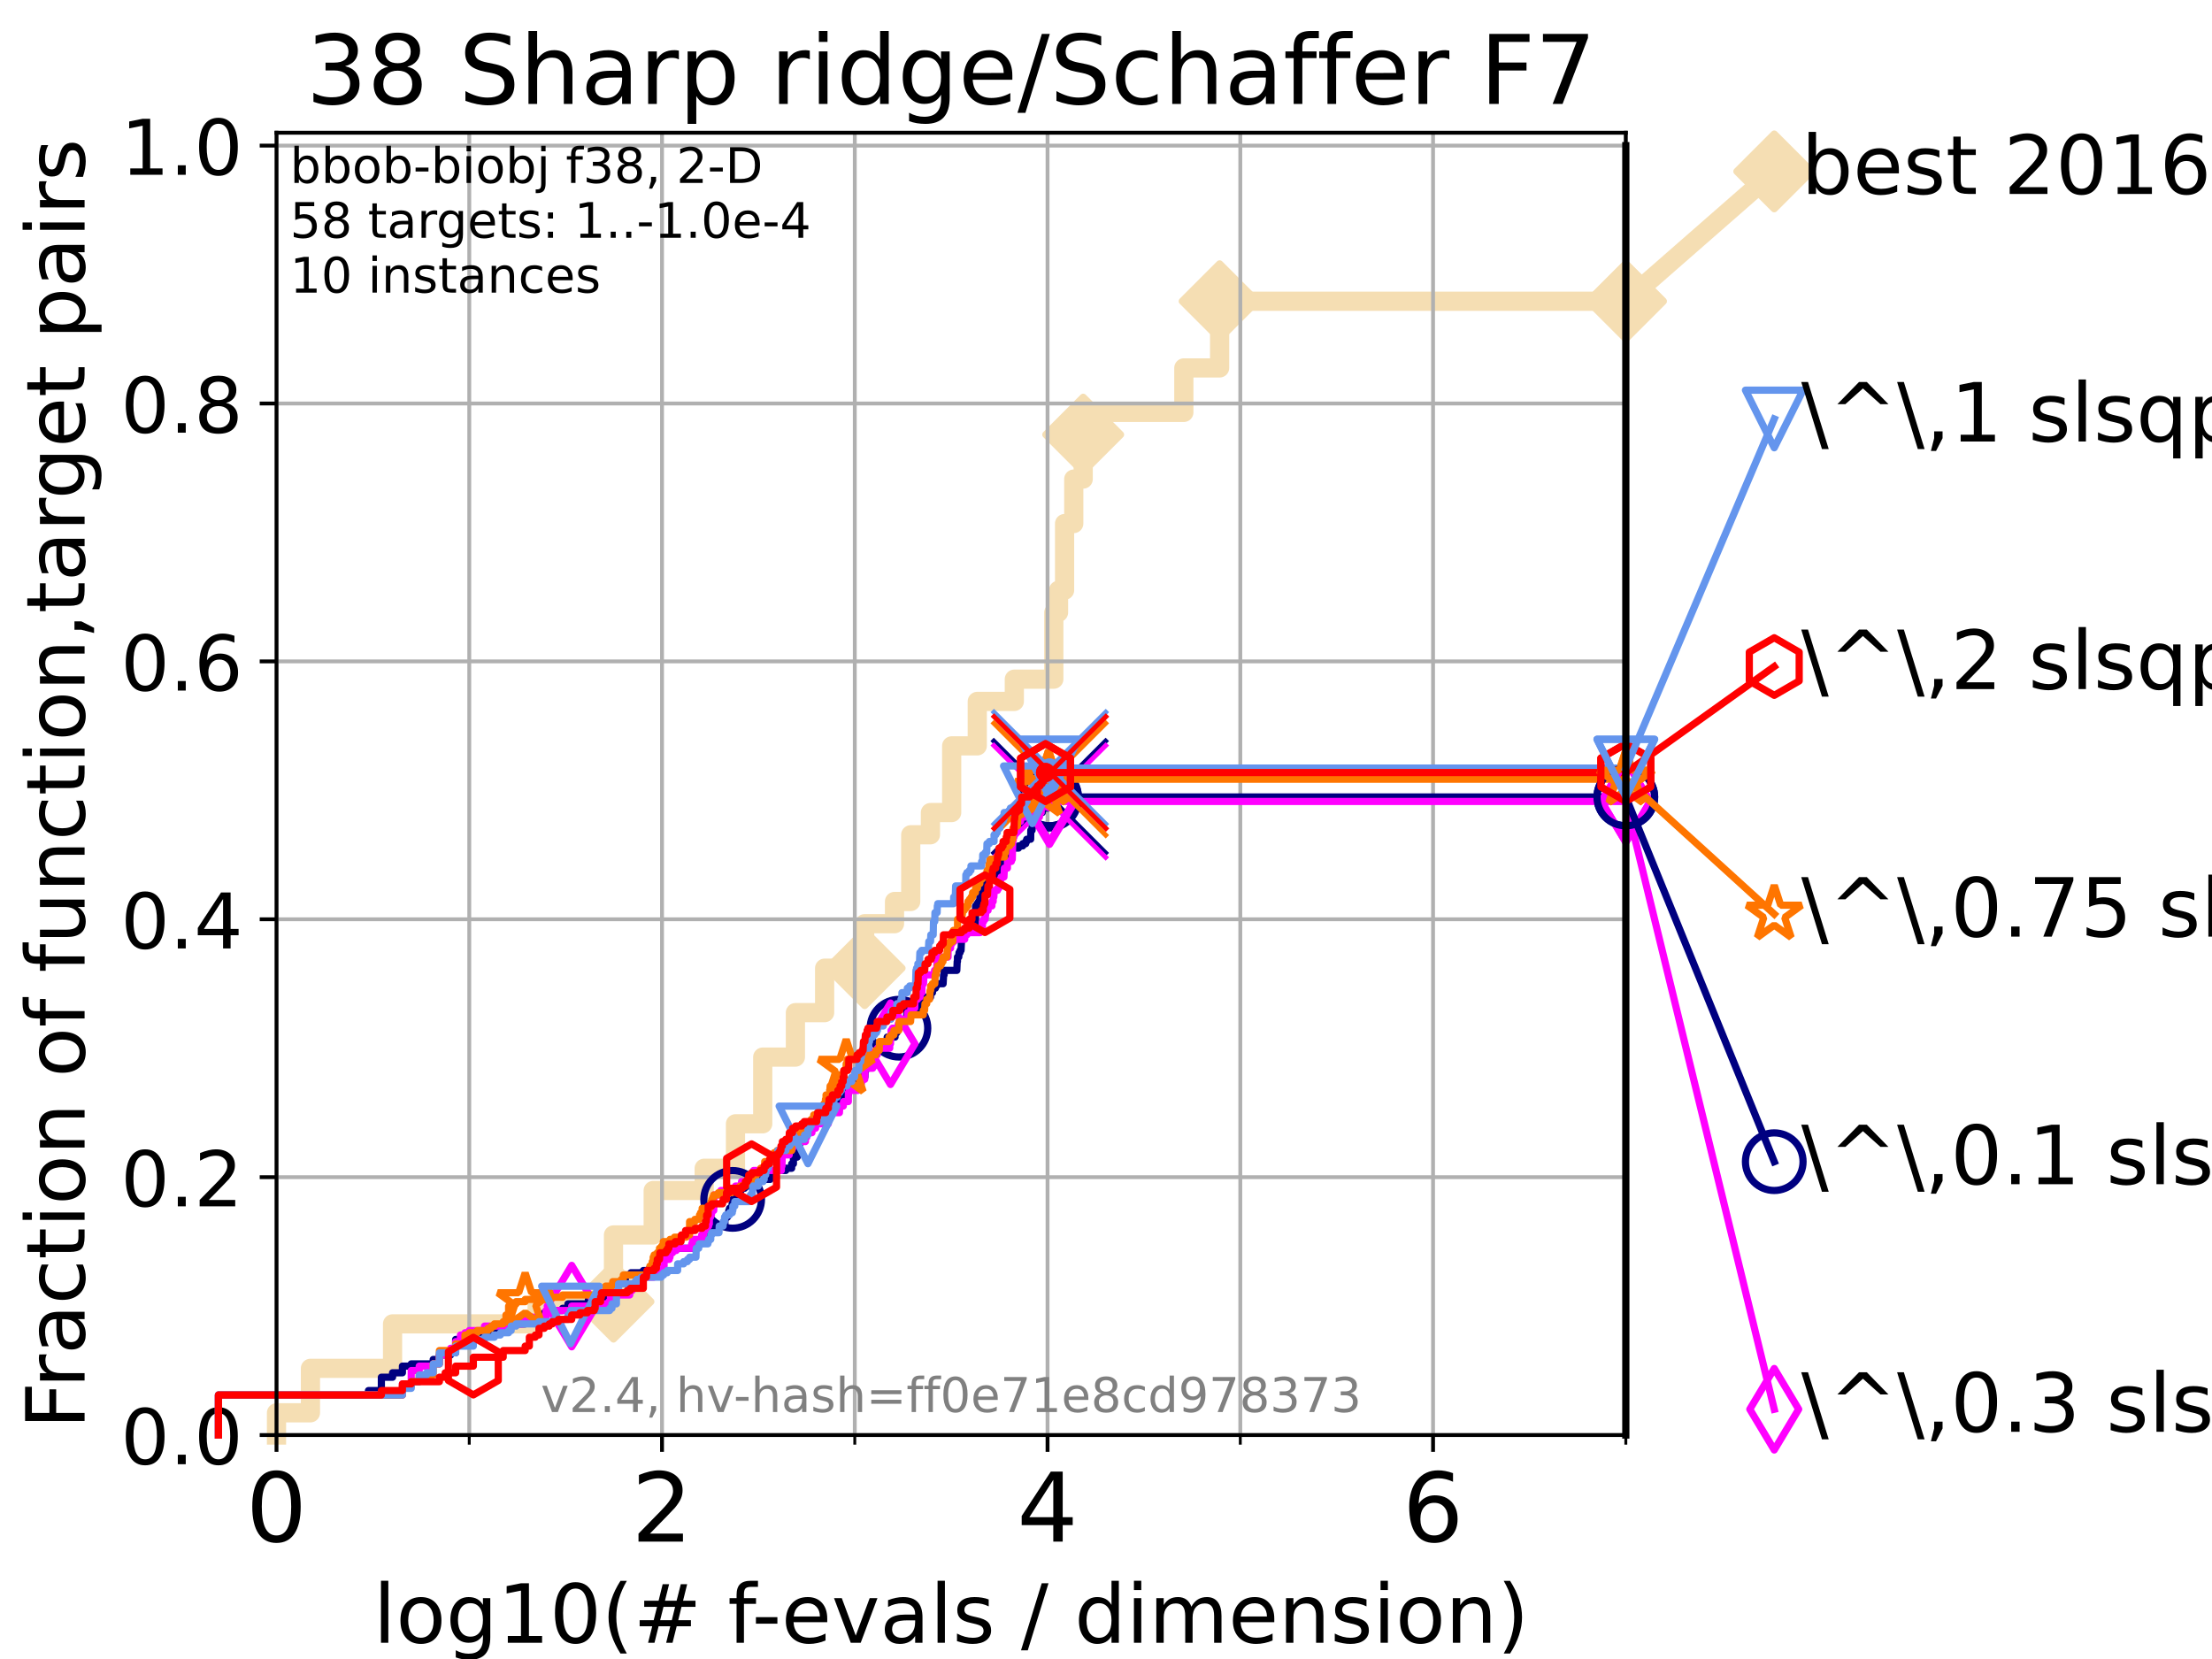 <?xml version="1.0" encoding="utf-8" standalone="no"?>
<!DOCTYPE svg PUBLIC "-//W3C//DTD SVG 1.1//EN"
  "http://www.w3.org/Graphics/SVG/1.1/DTD/svg11.dtd">
<!-- Created with matplotlib (https://matplotlib.org/) -->
<svg height="345.6pt" version="1.1" viewBox="0 0 460.8 345.6" width="460.8pt" xmlns="http://www.w3.org/2000/svg" xmlns:xlink="http://www.w3.org/1999/xlink">
 <defs>
  <style type="text/css">*{stroke-linecap:butt;stroke-linejoin:round;}</style>
 </defs>
 <g id="figure_1">
  <g id="patch_1">
   <path d="M 0 345.6 
L 460.8 345.6 
L 460.8 0 
L 0 0 
z
" style="fill:#ffffff;"/>
  </g>
  <g id="axes_1">
   <g id="patch_2">
    <path d="M 57.6 298.944 
L 338.688 298.944 
L 338.688 27.648 
L 57.6 27.648 
z
" style="fill:#ffffff;"/>
   </g>
   <g id="line2d_1">
    <path d="M 57.6 298.944 
L 57.6 294.313 
L 64.671 294.313 
L 64.671 285.05 
L 81.776 285.05 
L 81.776 275.788 
L 111.897 275.788 
L 111.897 271.157 
L 127.799 271.157 
L 127.799 257.263 
L 136.073 257.263 
L 136.073 248.001 
L 146.697 248.001 
L 146.697 243.37 
L 153.215 243.37 
L 153.215 234.107 
L 158.89 234.107 
L 158.89 220.214 
L 165.697 220.214 
L 165.697 210.951 
L 171.784 210.951 
L 171.784 201.689 
L 180.12 201.689 
L 180.12 192.426 
L 186.344 192.426 
L 186.344 187.795 
L 189.722 187.795 
L 189.722 173.901 
L 193.825 173.901 
L 193.825 169.27 
L 198.252 169.27 
L 198.252 155.377 
L 203.586 155.377 
L 203.586 146.114 
L 211.303 146.114 
L 211.303 141.483 
L 219.527 141.483 
L 219.527 127.589 
L 220.513 127.589 
L 220.513 122.958 
L 221.772 122.958 
L 221.772 109.065 
L 223.683 109.065 
L 223.683 99.802 
L 225.649 99.802 
L 225.649 90.54 
L 229.049 90.54 
L 229.049 85.909 
L 246.615 85.909 
L 246.615 76.646 
L 254.071 76.646 
L 254.071 62.753 
L 338.688 62.753 
" style="fill:none;stroke:#f5deb3;stroke-linecap:square;stroke-width:4;"/>
   </g>
   <g id="line2d_2">
    <defs>
     <path d="M 0 7.778 
L 7.778 0 
L 0 -7.778 
L -7.778 0 
z
" id="m882515b155" style="stroke:#f5deb3;stroke-linejoin:miter;stroke-width:1.5;"/>
    </defs>
    <g>
     <use style="fill:#f5deb3;stroke:#f5deb3;stroke-linejoin:miter;stroke-width:1.5;" x="127.799" xlink:href="#m882515b155" y="271.157"/>
     <use style="fill:#f5deb3;stroke:#f5deb3;stroke-linejoin:miter;stroke-width:1.5;" x="180.12" xlink:href="#m882515b155" y="201.689"/>
     <use style="fill:#f5deb3;stroke:#f5deb3;stroke-linejoin:miter;stroke-width:1.5;" x="225.649" xlink:href="#m882515b155" y="90.54"/>
     <use style="fill:#f5deb3;stroke:#f5deb3;stroke-linejoin:miter;stroke-width:1.5;" x="254.071" xlink:href="#m882515b155" y="62.753"/>
     <use style="fill:#f5deb3;stroke:#f5deb3;stroke-linejoin:miter;stroke-width:1.5;" x="338.688" xlink:href="#m882515b155" y="62.753"/>
    </g>
   </g>
   <g id="line2d_3">
    <path style="fill:none;stroke:#f5deb3;stroke-linecap:square;stroke-width:4;"/>
    <g/>
   </g>
   <g id="line2d_4">
    <path d="M 338.688 62.753 
L 369.608 35.706 
" style="fill:none;stroke:#f5deb3;stroke-linecap:square;stroke-width:4;"/>
    <g>
     <use style="fill:#f5deb3;stroke:#f5deb3;stroke-linejoin:miter;stroke-width:1.5;" x="338.688" xlink:href="#m882515b155" y="62.753"/>
     <use style="fill:#f5deb3;stroke:#f5deb3;stroke-linejoin:miter;stroke-width:1.5;" x="369.608" xlink:href="#m882515b155" y="35.706"/>
    </g>
   </g>
   <g id="matplotlib.axis_1">
    <g id="xtick_1">
     <g id="line2d_5">
      <path clip-path="url(#pcaad93b042)" d="M 57.6 298.944 
L 57.6 27.648 
" style="fill:none;stroke:#b0b0b0;stroke-linecap:square;stroke-width:0.8;"/>
     </g>
     <g id="line2d_6">
      <defs>
       <path d="M 0 0 
L 0 3.5 
" id="m9810cd1bc8" style="stroke:#000000;stroke-width:0.8;"/>
      </defs>
      <g>
       <use style="stroke:#000000;stroke-width:0.8;" x="57.6" xlink:href="#m9810cd1bc8" y="298.944"/>
      </g>
     </g>
     <g id="text_1">
      <!-- 0 -->
      <g transform="translate(51.237 321.141)scale(0.2 -0.2)">
       <defs>
        <path d="M 31.781 66.406 
Q 24.172 66.406 20.328 58.906 
Q 16.5 51.422 16.5 36.375 
Q 16.5 21.391 20.328 13.891 
Q 24.172 6.391 31.781 6.391 
Q 39.453 6.391 43.281 13.891 
Q 47.125 21.391 47.125 36.375 
Q 47.125 51.422 43.281 58.906 
Q 39.453 66.406 31.781 66.406 
z
M 31.781 74.219 
Q 44.047 74.219 50.516 64.516 
Q 56.984 54.828 56.984 36.375 
Q 56.984 17.969 50.516 8.266 
Q 44.047 -1.422 31.781 -1.422 
Q 19.531 -1.422 13.062 8.266 
Q 6.594 17.969 6.594 36.375 
Q 6.594 54.828 13.062 64.516 
Q 19.531 74.219 31.781 74.219 
z
" id="DejaVuSans-48"/>
       </defs>
       <use xlink:href="#DejaVuSans-48"/>
      </g>
     </g>
    </g>
    <g id="xtick_2">
     <g id="line2d_7">
      <path clip-path="url(#pcaad93b042)" d="M 137.911 298.944 
L 137.911 27.648 
" style="fill:none;stroke:#b0b0b0;stroke-linecap:square;stroke-width:0.8;"/>
     </g>
     <g id="line2d_8">
      <g>
       <use style="stroke:#000000;stroke-width:0.8;" x="137.911" xlink:href="#m9810cd1bc8" y="298.944"/>
      </g>
     </g>
     <g id="text_2">
      <!-- 2 -->
      <g transform="translate(131.548 321.141)scale(0.2 -0.2)">
       <defs>
        <path d="M 19.188 8.297 
L 53.609 8.297 
L 53.609 0 
L 7.328 0 
L 7.328 8.297 
Q 12.938 14.109 22.625 23.891 
Q 32.328 33.688 34.812 36.531 
Q 39.547 41.844 41.422 45.531 
Q 43.312 49.219 43.312 52.781 
Q 43.312 58.594 39.234 62.25 
Q 35.156 65.922 28.609 65.922 
Q 23.969 65.922 18.812 64.312 
Q 13.672 62.703 7.812 59.422 
L 7.812 69.391 
Q 13.766 71.781 18.938 73 
Q 24.125 74.219 28.422 74.219 
Q 39.75 74.219 46.484 68.547 
Q 53.219 62.891 53.219 53.422 
Q 53.219 48.922 51.531 44.891 
Q 49.859 40.875 45.406 35.406 
Q 44.188 33.984 37.641 27.219 
Q 31.109 20.453 19.188 8.297 
z
" id="DejaVuSans-50"/>
       </defs>
       <use xlink:href="#DejaVuSans-50"/>
      </g>
     </g>
    </g>
    <g id="xtick_3">
     <g id="line2d_9">
      <path clip-path="url(#pcaad93b042)" d="M 218.222 298.944 
L 218.222 27.648 
" style="fill:none;stroke:#b0b0b0;stroke-linecap:square;stroke-width:0.8;"/>
     </g>
     <g id="line2d_10">
      <g>
       <use style="stroke:#000000;stroke-width:0.8;" x="218.222" xlink:href="#m9810cd1bc8" y="298.944"/>
      </g>
     </g>
     <g id="text_3">
      <!-- 4 -->
      <g transform="translate(211.859 321.141)scale(0.2 -0.2)">
       <defs>
        <path d="M 37.797 64.312 
L 12.891 25.391 
L 37.797 25.391 
z
M 35.203 72.906 
L 47.609 72.906 
L 47.609 25.391 
L 58.016 25.391 
L 58.016 17.188 
L 47.609 17.188 
L 47.609 0 
L 37.797 0 
L 37.797 17.188 
L 4.891 17.188 
L 4.891 26.703 
z
" id="DejaVuSans-52"/>
       </defs>
       <use xlink:href="#DejaVuSans-52"/>
      </g>
     </g>
    </g>
    <g id="xtick_4">
     <g id="line2d_11">
      <path clip-path="url(#pcaad93b042)" d="M 298.533 298.944 
L 298.533 27.648 
" style="fill:none;stroke:#b0b0b0;stroke-linecap:square;stroke-width:0.8;"/>
     </g>
     <g id="line2d_12">
      <g>
       <use style="stroke:#000000;stroke-width:0.8;" x="298.533" xlink:href="#m9810cd1bc8" y="298.944"/>
      </g>
     </g>
     <g id="text_4">
      <!-- 6 -->
      <g transform="translate(292.17 321.141)scale(0.2 -0.2)">
       <defs>
        <path d="M 33.016 40.375 
Q 26.375 40.375 22.484 35.828 
Q 18.609 31.297 18.609 23.391 
Q 18.609 15.531 22.484 10.953 
Q 26.375 6.391 33.016 6.391 
Q 39.656 6.391 43.531 10.953 
Q 47.406 15.531 47.406 23.391 
Q 47.406 31.297 43.531 35.828 
Q 39.656 40.375 33.016 40.375 
z
M 52.594 71.297 
L 52.594 62.312 
Q 48.875 64.062 45.094 64.984 
Q 41.312 65.922 37.594 65.922 
Q 27.828 65.922 22.672 59.328 
Q 17.531 52.734 16.797 39.406 
Q 19.672 43.656 24.016 45.922 
Q 28.375 48.188 33.594 48.188 
Q 44.578 48.188 50.953 41.516 
Q 57.328 34.859 57.328 23.391 
Q 57.328 12.156 50.688 5.359 
Q 44.047 -1.422 33.016 -1.422 
Q 20.359 -1.422 13.672 8.266 
Q 6.984 17.969 6.984 36.375 
Q 6.984 53.656 15.188 63.938 
Q 23.391 74.219 37.203 74.219 
Q 40.922 74.219 44.703 73.484 
Q 48.484 72.75 52.594 71.297 
z
" id="DejaVuSans-54"/>
       </defs>
       <use xlink:href="#DejaVuSans-54"/>
      </g>
     </g>
    </g>
    <g id="xtick_5">
     <g id="line2d_13">
      <path clip-path="url(#pcaad93b042)" d="M 97.755 298.944 
L 97.755 27.648 
" style="fill:none;stroke:#b0b0b0;stroke-linecap:square;stroke-width:0.8;"/>
     </g>
     <g id="line2d_14">
      <defs>
       <path d="M 0 0 
L 0 2 
" id="mc0cd7d5e8f" style="stroke:#000000;stroke-width:0.6;"/>
      </defs>
      <g>
       <use style="stroke:#000000;stroke-width:0.6;" x="97.755" xlink:href="#mc0cd7d5e8f" y="298.944"/>
      </g>
     </g>
    </g>
    <g id="xtick_6">
     <g id="line2d_15">
      <path clip-path="url(#pcaad93b042)" d="M 178.066 298.944 
L 178.066 27.648 
" style="fill:none;stroke:#b0b0b0;stroke-linecap:square;stroke-width:0.8;"/>
     </g>
     <g id="line2d_16">
      <g>
       <use style="stroke:#000000;stroke-width:0.6;" x="178.066" xlink:href="#mc0cd7d5e8f" y="298.944"/>
      </g>
     </g>
    </g>
    <g id="xtick_7">
     <g id="line2d_17">
      <path clip-path="url(#pcaad93b042)" d="M 258.377 298.944 
L 258.377 27.648 
" style="fill:none;stroke:#b0b0b0;stroke-linecap:square;stroke-width:0.8;"/>
     </g>
     <g id="line2d_18">
      <g>
       <use style="stroke:#000000;stroke-width:0.6;" x="258.377" xlink:href="#mc0cd7d5e8f" y="298.944"/>
      </g>
     </g>
    </g>
    <g id="xtick_8">
     <g id="line2d_19">
      <path clip-path="url(#pcaad93b042)" d="M 338.688 298.944 
L 338.688 27.648 
" style="fill:none;stroke:#b0b0b0;stroke-linecap:square;stroke-width:0.8;"/>
     </g>
     <g id="line2d_20">
      <g>
       <use style="stroke:#000000;stroke-width:0.6;" x="338.688" xlink:href="#mc0cd7d5e8f" y="298.944"/>
      </g>
     </g>
    </g>
    <g id="text_5">
     <!-- log10(# f-evals / dimension) -->
     <g transform="translate(77.764 342.218)scale(0.17 -0.17)">
      <defs>
       <path d="M 9.422 75.984 
L 18.406 75.984 
L 18.406 0 
L 9.422 0 
z
" id="DejaVuSans-108"/>
       <path d="M 30.609 48.391 
Q 23.391 48.391 19.188 42.75 
Q 14.984 37.109 14.984 27.297 
Q 14.984 17.484 19.156 11.844 
Q 23.344 6.203 30.609 6.203 
Q 37.797 6.203 41.984 11.859 
Q 46.188 17.531 46.188 27.297 
Q 46.188 37.016 41.984 42.703 
Q 37.797 48.391 30.609 48.391 
z
M 30.609 56 
Q 42.328 56 49.016 48.375 
Q 55.719 40.766 55.719 27.297 
Q 55.719 13.875 49.016 6.219 
Q 42.328 -1.422 30.609 -1.422 
Q 18.844 -1.422 12.172 6.219 
Q 5.516 13.875 5.516 27.297 
Q 5.516 40.766 12.172 48.375 
Q 18.844 56 30.609 56 
z
" id="DejaVuSans-111"/>
       <path d="M 45.406 27.984 
Q 45.406 37.75 41.375 43.109 
Q 37.359 48.484 30.078 48.484 
Q 22.859 48.484 18.828 43.109 
Q 14.797 37.75 14.797 27.984 
Q 14.797 18.266 18.828 12.891 
Q 22.859 7.516 30.078 7.516 
Q 37.359 7.516 41.375 12.891 
Q 45.406 18.266 45.406 27.984 
z
M 54.391 6.781 
Q 54.391 -7.172 48.188 -13.984 
Q 42 -20.797 29.203 -20.797 
Q 24.469 -20.797 20.266 -20.094 
Q 16.062 -19.391 12.109 -17.922 
L 12.109 -9.188 
Q 16.062 -11.328 19.922 -12.344 
Q 23.781 -13.375 27.781 -13.375 
Q 36.625 -13.375 41.016 -8.766 
Q 45.406 -4.156 45.406 5.172 
L 45.406 9.625 
Q 42.625 4.781 38.281 2.391 
Q 33.938 0 27.875 0 
Q 17.828 0 11.672 7.656 
Q 5.516 15.328 5.516 27.984 
Q 5.516 40.672 11.672 48.328 
Q 17.828 56 27.875 56 
Q 33.938 56 38.281 53.609 
Q 42.625 51.219 45.406 46.391 
L 45.406 54.688 
L 54.391 54.688 
z
" id="DejaVuSans-103"/>
       <path d="M 12.406 8.297 
L 28.516 8.297 
L 28.516 63.922 
L 10.984 60.406 
L 10.984 69.391 
L 28.422 72.906 
L 38.281 72.906 
L 38.281 8.297 
L 54.391 8.297 
L 54.391 0 
L 12.406 0 
z
" id="DejaVuSans-49"/>
       <path d="M 31 75.875 
Q 24.469 64.656 21.281 53.656 
Q 18.109 42.672 18.109 31.391 
Q 18.109 20.125 21.312 9.062 
Q 24.516 -2 31 -13.188 
L 23.188 -13.188 
Q 15.875 -1.703 12.234 9.375 
Q 8.594 20.453 8.594 31.391 
Q 8.594 42.281 12.203 53.312 
Q 15.828 64.359 23.188 75.875 
z
" id="DejaVuSans-40"/>
       <path d="M 51.125 44 
L 36.922 44 
L 32.812 27.688 
L 47.125 27.688 
z
M 43.797 71.781 
L 38.719 51.516 
L 52.984 51.516 
L 58.109 71.781 
L 65.922 71.781 
L 60.891 51.516 
L 76.125 51.516 
L 76.125 44 
L 58.984 44 
L 54.984 27.688 
L 70.516 27.688 
L 70.516 20.219 
L 53.078 20.219 
L 48 0 
L 40.188 0 
L 45.219 20.219 
L 30.906 20.219 
L 25.875 0 
L 18.016 0 
L 23.094 20.219 
L 7.719 20.219 
L 7.719 27.688 
L 24.906 27.688 
L 29 44 
L 13.281 44 
L 13.281 51.516 
L 30.906 51.516 
L 35.891 71.781 
z
" id="DejaVuSans-35"/>
       <path id="DejaVuSans-32"/>
       <path d="M 37.109 75.984 
L 37.109 68.5 
L 28.516 68.5 
Q 23.688 68.5 21.797 66.547 
Q 19.922 64.594 19.922 59.516 
L 19.922 54.688 
L 34.719 54.688 
L 34.719 47.703 
L 19.922 47.703 
L 19.922 0 
L 10.891 0 
L 10.891 47.703 
L 2.297 47.703 
L 2.297 54.688 
L 10.891 54.688 
L 10.891 58.5 
Q 10.891 67.625 15.141 71.797 
Q 19.391 75.984 28.609 75.984 
z
" id="DejaVuSans-102"/>
       <path d="M 4.891 31.391 
L 31.203 31.391 
L 31.203 23.391 
L 4.891 23.391 
z
" id="DejaVuSans-45"/>
       <path d="M 56.203 29.594 
L 56.203 25.203 
L 14.891 25.203 
Q 15.484 15.922 20.484 11.062 
Q 25.484 6.203 34.422 6.203 
Q 39.594 6.203 44.453 7.469 
Q 49.312 8.734 54.109 11.281 
L 54.109 2.781 
Q 49.266 0.734 44.188 -0.344 
Q 39.109 -1.422 33.891 -1.422 
Q 20.797 -1.422 13.156 6.188 
Q 5.516 13.812 5.516 26.812 
Q 5.516 40.234 12.766 48.109 
Q 20.016 56 32.328 56 
Q 43.359 56 49.781 48.891 
Q 56.203 41.797 56.203 29.594 
z
M 47.219 32.234 
Q 47.125 39.594 43.094 43.984 
Q 39.062 48.391 32.422 48.391 
Q 24.906 48.391 20.391 44.141 
Q 15.875 39.891 15.188 32.172 
z
" id="DejaVuSans-101"/>
       <path d="M 2.984 54.688 
L 12.5 54.688 
L 29.594 8.797 
L 46.688 54.688 
L 56.203 54.688 
L 35.688 0 
L 23.484 0 
z
" id="DejaVuSans-118"/>
       <path d="M 34.281 27.484 
Q 23.391 27.484 19.188 25 
Q 14.984 22.516 14.984 16.5 
Q 14.984 11.719 18.141 8.906 
Q 21.297 6.109 26.703 6.109 
Q 34.188 6.109 38.703 11.406 
Q 43.219 16.703 43.219 25.484 
L 43.219 27.484 
z
M 52.203 31.203 
L 52.203 0 
L 43.219 0 
L 43.219 8.297 
Q 40.141 3.328 35.547 0.953 
Q 30.953 -1.422 24.312 -1.422 
Q 15.922 -1.422 10.953 3.297 
Q 6 8.016 6 15.922 
Q 6 25.141 12.172 29.828 
Q 18.359 34.516 30.609 34.516 
L 43.219 34.516 
L 43.219 35.406 
Q 43.219 41.609 39.141 45 
Q 35.062 48.391 27.688 48.391 
Q 23 48.391 18.547 47.266 
Q 14.109 46.141 10.016 43.891 
L 10.016 52.203 
Q 14.938 54.109 19.578 55.047 
Q 24.219 56 28.609 56 
Q 40.484 56 46.344 49.844 
Q 52.203 43.703 52.203 31.203 
z
" id="DejaVuSans-97"/>
       <path d="M 44.281 53.078 
L 44.281 44.578 
Q 40.484 46.531 36.375 47.5 
Q 32.281 48.484 27.875 48.484 
Q 21.188 48.484 17.844 46.438 
Q 14.5 44.391 14.5 40.281 
Q 14.5 37.156 16.891 35.375 
Q 19.281 33.594 26.516 31.984 
L 29.594 31.297 
Q 39.156 29.25 43.188 25.516 
Q 47.219 21.781 47.219 15.094 
Q 47.219 7.469 41.188 3.016 
Q 35.156 -1.422 24.609 -1.422 
Q 20.219 -1.422 15.453 -0.562 
Q 10.688 0.297 5.422 2 
L 5.422 11.281 
Q 10.406 8.688 15.234 7.391 
Q 20.062 6.109 24.812 6.109 
Q 31.156 6.109 34.562 8.281 
Q 37.984 10.453 37.984 14.406 
Q 37.984 18.062 35.516 20.016 
Q 33.062 21.969 24.703 23.781 
L 21.578 24.516 
Q 13.234 26.266 9.516 29.906 
Q 5.812 33.547 5.812 39.891 
Q 5.812 47.609 11.281 51.797 
Q 16.75 56 26.812 56 
Q 31.781 56 36.172 55.266 
Q 40.578 54.547 44.281 53.078 
z
" id="DejaVuSans-115"/>
       <path d="M 25.391 72.906 
L 33.688 72.906 
L 8.297 -9.281 
L 0 -9.281 
z
" id="DejaVuSans-47"/>
       <path d="M 45.406 46.391 
L 45.406 75.984 
L 54.391 75.984 
L 54.391 0 
L 45.406 0 
L 45.406 8.203 
Q 42.578 3.328 38.25 0.953 
Q 33.938 -1.422 27.875 -1.422 
Q 17.969 -1.422 11.734 6.484 
Q 5.516 14.406 5.516 27.297 
Q 5.516 40.188 11.734 48.094 
Q 17.969 56 27.875 56 
Q 33.938 56 38.25 53.625 
Q 42.578 51.266 45.406 46.391 
z
M 14.797 27.297 
Q 14.797 17.391 18.875 11.75 
Q 22.953 6.109 30.078 6.109 
Q 37.203 6.109 41.297 11.75 
Q 45.406 17.391 45.406 27.297 
Q 45.406 37.203 41.297 42.844 
Q 37.203 48.484 30.078 48.484 
Q 22.953 48.484 18.875 42.844 
Q 14.797 37.203 14.797 27.297 
z
" id="DejaVuSans-100"/>
       <path d="M 9.422 54.688 
L 18.406 54.688 
L 18.406 0 
L 9.422 0 
z
M 9.422 75.984 
L 18.406 75.984 
L 18.406 64.594 
L 9.422 64.594 
z
" id="DejaVuSans-105"/>
       <path d="M 52 44.188 
Q 55.375 50.25 60.062 53.125 
Q 64.75 56 71.094 56 
Q 79.641 56 84.281 50.016 
Q 88.922 44.047 88.922 33.016 
L 88.922 0 
L 79.891 0 
L 79.891 32.719 
Q 79.891 40.578 77.094 44.375 
Q 74.312 48.188 68.609 48.188 
Q 61.625 48.188 57.562 43.547 
Q 53.516 38.922 53.516 30.906 
L 53.516 0 
L 44.484 0 
L 44.484 32.719 
Q 44.484 40.625 41.703 44.406 
Q 38.922 48.188 33.109 48.188 
Q 26.219 48.188 22.156 43.531 
Q 18.109 38.875 18.109 30.906 
L 18.109 0 
L 9.078 0 
L 9.078 54.688 
L 18.109 54.688 
L 18.109 46.188 
Q 21.188 51.219 25.484 53.609 
Q 29.781 56 35.688 56 
Q 41.656 56 45.828 52.969 
Q 50 49.953 52 44.188 
z
" id="DejaVuSans-109"/>
       <path d="M 54.891 33.016 
L 54.891 0 
L 45.906 0 
L 45.906 32.719 
Q 45.906 40.484 42.875 44.328 
Q 39.844 48.188 33.797 48.188 
Q 26.516 48.188 22.312 43.547 
Q 18.109 38.922 18.109 30.906 
L 18.109 0 
L 9.078 0 
L 9.078 54.688 
L 18.109 54.688 
L 18.109 46.188 
Q 21.344 51.125 25.703 53.562 
Q 30.078 56 35.797 56 
Q 45.219 56 50.047 50.172 
Q 54.891 44.344 54.891 33.016 
z
" id="DejaVuSans-110"/>
       <path d="M 8.016 75.875 
L 15.828 75.875 
Q 23.141 64.359 26.781 53.312 
Q 30.422 42.281 30.422 31.391 
Q 30.422 20.453 26.781 9.375 
Q 23.141 -1.703 15.828 -13.188 
L 8.016 -13.188 
Q 14.5 -2 17.703 9.062 
Q 20.906 20.125 20.906 31.391 
Q 20.906 42.672 17.703 53.656 
Q 14.5 64.656 8.016 75.875 
z
" id="DejaVuSans-41"/>
      </defs>
      <use xlink:href="#DejaVuSans-108"/>
      <use x="27.783" xlink:href="#DejaVuSans-111"/>
      <use x="88.965" xlink:href="#DejaVuSans-103"/>
      <use x="152.441" xlink:href="#DejaVuSans-49"/>
      <use x="216.064" xlink:href="#DejaVuSans-48"/>
      <use x="279.688" xlink:href="#DejaVuSans-40"/>
      <use x="318.701" xlink:href="#DejaVuSans-35"/>
      <use x="402.49" xlink:href="#DejaVuSans-32"/>
      <use x="434.277" xlink:href="#DejaVuSans-102"/>
      <use x="463.982" xlink:href="#DejaVuSans-45"/>
      <use x="500.066" xlink:href="#DejaVuSans-101"/>
      <use x="561.59" xlink:href="#DejaVuSans-118"/>
      <use x="620.77" xlink:href="#DejaVuSans-97"/>
      <use x="682.049" xlink:href="#DejaVuSans-108"/>
      <use x="709.832" xlink:href="#DejaVuSans-115"/>
      <use x="761.932" xlink:href="#DejaVuSans-32"/>
      <use x="793.719" xlink:href="#DejaVuSans-47"/>
      <use x="827.41" xlink:href="#DejaVuSans-32"/>
      <use x="859.197" xlink:href="#DejaVuSans-100"/>
      <use x="922.674" xlink:href="#DejaVuSans-105"/>
      <use x="950.457" xlink:href="#DejaVuSans-109"/>
      <use x="1047.869" xlink:href="#DejaVuSans-101"/>
      <use x="1109.393" xlink:href="#DejaVuSans-110"/>
      <use x="1172.771" xlink:href="#DejaVuSans-115"/>
      <use x="1224.871" xlink:href="#DejaVuSans-105"/>
      <use x="1252.654" xlink:href="#DejaVuSans-111"/>
      <use x="1313.836" xlink:href="#DejaVuSans-110"/>
      <use x="1377.215" xlink:href="#DejaVuSans-41"/>
     </g>
    </g>
   </g>
   <g id="matplotlib.axis_2">
    <g id="ytick_1">
     <g id="line2d_21">
      <path clip-path="url(#pcaad93b042)" d="M 57.6 298.944 
L 338.688 298.944 
" style="fill:none;stroke:#b0b0b0;stroke-linecap:square;stroke-width:0.8;"/>
     </g>
     <g id="line2d_22">
      <defs>
       <path d="M 0 0 
L -3.5 0 
" id="m4dbfcf6f8d" style="stroke:#000000;stroke-width:0.8;"/>
      </defs>
      <g>
       <use style="stroke:#000000;stroke-width:0.8;" x="57.6" xlink:href="#m4dbfcf6f8d" y="298.944"/>
      </g>
     </g>
     <g id="text_6">
      <!-- 0.0 -->
      <g transform="translate(25.155 305.023)scale(0.16 -0.16)">
       <defs>
        <path d="M 10.688 12.406 
L 21 12.406 
L 21 0 
L 10.688 0 
z
" id="DejaVuSans-46"/>
       </defs>
       <use xlink:href="#DejaVuSans-48"/>
       <use x="63.623" xlink:href="#DejaVuSans-46"/>
       <use x="95.41" xlink:href="#DejaVuSans-48"/>
      </g>
     </g>
    </g>
    <g id="ytick_2">
     <g id="line2d_23">
      <path clip-path="url(#pcaad93b042)" d="M 57.6 245.222 
L 338.688 245.222 
" style="fill:none;stroke:#b0b0b0;stroke-linecap:square;stroke-width:0.8;"/>
     </g>
     <g id="line2d_24">
      <g>
       <use style="stroke:#000000;stroke-width:0.8;" x="57.6" xlink:href="#m4dbfcf6f8d" y="245.222"/>
      </g>
     </g>
     <g id="text_7">
      <!-- 0.2 -->
      <g transform="translate(25.155 251.301)scale(0.16 -0.16)">
       <use xlink:href="#DejaVuSans-48"/>
       <use x="63.623" xlink:href="#DejaVuSans-46"/>
       <use x="95.41" xlink:href="#DejaVuSans-50"/>
      </g>
     </g>
    </g>
    <g id="ytick_3">
     <g id="line2d_25">
      <path clip-path="url(#pcaad93b042)" d="M 57.6 191.5 
L 338.688 191.5 
" style="fill:none;stroke:#b0b0b0;stroke-linecap:square;stroke-width:0.8;"/>
     </g>
     <g id="line2d_26">
      <g>
       <use style="stroke:#000000;stroke-width:0.8;" x="57.6" xlink:href="#m4dbfcf6f8d" y="191.5"/>
      </g>
     </g>
     <g id="text_8">
      <!-- 0.4 -->
      <g transform="translate(25.155 197.579)scale(0.16 -0.16)">
       <use xlink:href="#DejaVuSans-48"/>
       <use x="63.623" xlink:href="#DejaVuSans-46"/>
       <use x="95.41" xlink:href="#DejaVuSans-52"/>
      </g>
     </g>
    </g>
    <g id="ytick_4">
     <g id="line2d_27">
      <path clip-path="url(#pcaad93b042)" d="M 57.6 137.778 
L 338.688 137.778 
" style="fill:none;stroke:#b0b0b0;stroke-linecap:square;stroke-width:0.8;"/>
     </g>
     <g id="line2d_28">
      <g>
       <use style="stroke:#000000;stroke-width:0.8;" x="57.6" xlink:href="#m4dbfcf6f8d" y="137.778"/>
      </g>
     </g>
     <g id="text_9">
      <!-- 0.6 -->
      <g transform="translate(25.155 143.857)scale(0.16 -0.16)">
       <use xlink:href="#DejaVuSans-48"/>
       <use x="63.623" xlink:href="#DejaVuSans-46"/>
       <use x="95.41" xlink:href="#DejaVuSans-54"/>
      </g>
     </g>
    </g>
    <g id="ytick_5">
     <g id="line2d_29">
      <path clip-path="url(#pcaad93b042)" d="M 57.6 84.056 
L 338.688 84.056 
" style="fill:none;stroke:#b0b0b0;stroke-linecap:square;stroke-width:0.8;"/>
     </g>
     <g id="line2d_30">
      <g>
       <use style="stroke:#000000;stroke-width:0.8;" x="57.6" xlink:href="#m4dbfcf6f8d" y="84.056"/>
      </g>
     </g>
     <g id="text_10">
      <!-- 0.8 -->
      <g transform="translate(25.155 90.135)scale(0.16 -0.16)">
       <defs>
        <path d="M 31.781 34.625 
Q 24.75 34.625 20.719 30.859 
Q 16.703 27.094 16.703 20.516 
Q 16.703 13.922 20.719 10.156 
Q 24.75 6.391 31.781 6.391 
Q 38.812 6.391 42.859 10.172 
Q 46.922 13.969 46.922 20.516 
Q 46.922 27.094 42.891 30.859 
Q 38.875 34.625 31.781 34.625 
z
M 21.922 38.812 
Q 15.578 40.375 12.031 44.719 
Q 8.5 49.078 8.5 55.328 
Q 8.5 64.062 14.719 69.141 
Q 20.953 74.219 31.781 74.219 
Q 42.672 74.219 48.875 69.141 
Q 55.078 64.062 55.078 55.328 
Q 55.078 49.078 51.531 44.719 
Q 48 40.375 41.703 38.812 
Q 48.828 37.156 52.797 32.312 
Q 56.781 27.484 56.781 20.516 
Q 56.781 9.906 50.312 4.234 
Q 43.844 -1.422 31.781 -1.422 
Q 19.734 -1.422 13.25 4.234 
Q 6.781 9.906 6.781 20.516 
Q 6.781 27.484 10.781 32.312 
Q 14.797 37.156 21.922 38.812 
z
M 18.312 54.391 
Q 18.312 48.734 21.844 45.562 
Q 25.391 42.391 31.781 42.391 
Q 38.141 42.391 41.719 45.562 
Q 45.312 48.734 45.312 54.391 
Q 45.312 60.062 41.719 63.234 
Q 38.141 66.406 31.781 66.406 
Q 25.391 66.406 21.844 63.234 
Q 18.312 60.062 18.312 54.391 
z
" id="DejaVuSans-56"/>
       </defs>
       <use xlink:href="#DejaVuSans-48"/>
       <use x="63.623" xlink:href="#DejaVuSans-46"/>
       <use x="95.41" xlink:href="#DejaVuSans-56"/>
      </g>
     </g>
    </g>
    <g id="ytick_6">
     <g id="line2d_31">
      <path clip-path="url(#pcaad93b042)" d="M 57.6 30.334 
L 338.688 30.334 
" style="fill:none;stroke:#b0b0b0;stroke-linecap:square;stroke-width:0.8;"/>
     </g>
     <g id="line2d_32">
      <g>
       <use style="stroke:#000000;stroke-width:0.8;" x="57.6" xlink:href="#m4dbfcf6f8d" y="30.334"/>
      </g>
     </g>
     <g id="text_11">
      <!-- 1.0 -->
      <g transform="translate(25.155 36.413)scale(0.16 -0.16)">
       <use xlink:href="#DejaVuSans-49"/>
       <use x="63.623" xlink:href="#DejaVuSans-46"/>
       <use x="95.41" xlink:href="#DejaVuSans-48"/>
      </g>
     </g>
    </g>
    <g id="text_12">
     <!-- Fraction of function,target pairs -->
     <g transform="translate(17.62 297.681)rotate(-90)scale(0.17 -0.17)">
      <defs>
       <path d="M 9.812 72.906 
L 51.703 72.906 
L 51.703 64.594 
L 19.672 64.594 
L 19.672 43.109 
L 48.578 43.109 
L 48.578 34.812 
L 19.672 34.812 
L 19.672 0 
L 9.812 0 
z
" id="DejaVuSans-70"/>
       <path d="M 41.109 46.297 
Q 39.594 47.172 37.812 47.578 
Q 36.031 48 33.891 48 
Q 26.266 48 22.188 43.047 
Q 18.109 38.094 18.109 28.812 
L 18.109 0 
L 9.078 0 
L 9.078 54.688 
L 18.109 54.688 
L 18.109 46.188 
Q 20.953 51.172 25.484 53.578 
Q 30.031 56 36.531 56 
Q 37.453 56 38.578 55.875 
Q 39.703 55.766 41.062 55.516 
z
" id="DejaVuSans-114"/>
       <path d="M 48.781 52.594 
L 48.781 44.188 
Q 44.969 46.297 41.141 47.344 
Q 37.312 48.391 33.406 48.391 
Q 24.656 48.391 19.812 42.844 
Q 14.984 37.312 14.984 27.297 
Q 14.984 17.281 19.812 11.734 
Q 24.656 6.203 33.406 6.203 
Q 37.312 6.203 41.141 7.25 
Q 44.969 8.297 48.781 10.406 
L 48.781 2.094 
Q 45.016 0.344 40.984 -0.531 
Q 36.969 -1.422 32.422 -1.422 
Q 20.062 -1.422 12.781 6.344 
Q 5.516 14.109 5.516 27.297 
Q 5.516 40.672 12.859 48.328 
Q 20.219 56 33.016 56 
Q 37.156 56 41.109 55.141 
Q 45.062 54.297 48.781 52.594 
z
" id="DejaVuSans-99"/>
       <path d="M 18.312 70.219 
L 18.312 54.688 
L 36.812 54.688 
L 36.812 47.703 
L 18.312 47.703 
L 18.312 18.016 
Q 18.312 11.328 20.141 9.422 
Q 21.969 7.516 27.594 7.516 
L 36.812 7.516 
L 36.812 0 
L 27.594 0 
Q 17.188 0 13.234 3.875 
Q 9.281 7.766 9.281 18.016 
L 9.281 47.703 
L 2.688 47.703 
L 2.688 54.688 
L 9.281 54.688 
L 9.281 70.219 
z
" id="DejaVuSans-116"/>
       <path d="M 8.5 21.578 
L 8.5 54.688 
L 17.484 54.688 
L 17.484 21.922 
Q 17.484 14.156 20.5 10.266 
Q 23.531 6.391 29.594 6.391 
Q 36.859 6.391 41.078 11.031 
Q 45.312 15.672 45.312 23.688 
L 45.312 54.688 
L 54.297 54.688 
L 54.297 0 
L 45.312 0 
L 45.312 8.406 
Q 42.047 3.422 37.719 1 
Q 33.406 -1.422 27.688 -1.422 
Q 18.266 -1.422 13.375 4.438 
Q 8.5 10.297 8.5 21.578 
z
M 31.109 56 
z
" id="DejaVuSans-117"/>
       <path d="M 11.719 12.406 
L 22.016 12.406 
L 22.016 4 
L 14.016 -11.625 
L 7.719 -11.625 
L 11.719 4 
z
" id="DejaVuSans-44"/>
       <path d="M 18.109 8.203 
L 18.109 -20.797 
L 9.078 -20.797 
L 9.078 54.688 
L 18.109 54.688 
L 18.109 46.391 
Q 20.953 51.266 25.266 53.625 
Q 29.594 56 35.594 56 
Q 45.562 56 51.781 48.094 
Q 58.016 40.188 58.016 27.297 
Q 58.016 14.406 51.781 6.484 
Q 45.562 -1.422 35.594 -1.422 
Q 29.594 -1.422 25.266 0.953 
Q 20.953 3.328 18.109 8.203 
z
M 48.688 27.297 
Q 48.688 37.203 44.609 42.844 
Q 40.531 48.484 33.406 48.484 
Q 26.266 48.484 22.188 42.844 
Q 18.109 37.203 18.109 27.297 
Q 18.109 17.391 22.188 11.75 
Q 26.266 6.109 33.406 6.109 
Q 40.531 6.109 44.609 11.75 
Q 48.688 17.391 48.688 27.297 
z
" id="DejaVuSans-112"/>
      </defs>
      <use xlink:href="#DejaVuSans-70"/>
      <use x="50.27" xlink:href="#DejaVuSans-114"/>
      <use x="91.383" xlink:href="#DejaVuSans-97"/>
      <use x="152.662" xlink:href="#DejaVuSans-99"/>
      <use x="207.643" xlink:href="#DejaVuSans-116"/>
      <use x="246.852" xlink:href="#DejaVuSans-105"/>
      <use x="274.635" xlink:href="#DejaVuSans-111"/>
      <use x="335.816" xlink:href="#DejaVuSans-110"/>
      <use x="399.195" xlink:href="#DejaVuSans-32"/>
      <use x="430.982" xlink:href="#DejaVuSans-111"/>
      <use x="492.164" xlink:href="#DejaVuSans-102"/>
      <use x="527.369" xlink:href="#DejaVuSans-32"/>
      <use x="559.156" xlink:href="#DejaVuSans-102"/>
      <use x="594.361" xlink:href="#DejaVuSans-117"/>
      <use x="657.74" xlink:href="#DejaVuSans-110"/>
      <use x="721.119" xlink:href="#DejaVuSans-99"/>
      <use x="776.1" xlink:href="#DejaVuSans-116"/>
      <use x="815.309" xlink:href="#DejaVuSans-105"/>
      <use x="843.092" xlink:href="#DejaVuSans-111"/>
      <use x="904.273" xlink:href="#DejaVuSans-110"/>
      <use x="967.652" xlink:href="#DejaVuSans-44"/>
      <use x="999.439" xlink:href="#DejaVuSans-116"/>
      <use x="1038.648" xlink:href="#DejaVuSans-97"/>
      <use x="1099.928" xlink:href="#DejaVuSans-114"/>
      <use x="1139.291" xlink:href="#DejaVuSans-103"/>
      <use x="1202.768" xlink:href="#DejaVuSans-101"/>
      <use x="1264.291" xlink:href="#DejaVuSans-116"/>
      <use x="1303.5" xlink:href="#DejaVuSans-32"/>
      <use x="1335.287" xlink:href="#DejaVuSans-112"/>
      <use x="1398.764" xlink:href="#DejaVuSans-97"/>
      <use x="1460.043" xlink:href="#DejaVuSans-105"/>
      <use x="1487.826" xlink:href="#DejaVuSans-114"/>
      <use x="1528.939" xlink:href="#DejaVuSans-115"/>
     </g>
    </g>
   </g>
   <g id="line2d_33">
    <defs>
     <path d="M 0 1.5 
C 0.398 1.5 0.779 1.342 1.061 1.061 
C 1.342 0.779 1.5 0.398 1.5 0 
C 1.5 -0.398 1.342 -0.779 1.061 -1.061 
C 0.779 -1.342 0.398 -1.5 0 -1.5 
C -0.398 -1.5 -0.779 -1.342 -1.061 -1.061 
C -1.342 -0.779 -1.5 -0.398 -1.5 0 
C -1.5 0.398 -1.342 0.779 -1.061 1.061 
C -0.779 1.342 -0.398 1.5 0 1.5 
z
" id="m55e04d20f4" style="stroke:#f5deb3;"/>
    </defs>
    <g>
     <use style="fill:#f5deb3;stroke:#f5deb3;" x="254.071" xlink:href="#m55e04d20f4" y="62.753"/>
     <use style="fill:#f5deb3;stroke:#f5deb3;" x="254.071" xlink:href="#m55e04d20f4" y="62.753"/>
    </g>
   </g>
   <g id="line2d_34">
    <defs>
     <path d="M 0 1.5 
C 0.398 1.5 0.779 1.342 1.061 1.061 
C 1.342 0.779 1.5 0.398 1.5 0 
C 1.5 -0.398 1.342 -0.779 1.061 -1.061 
C 0.779 -1.342 0.398 -1.5 0 -1.5 
C -0.398 -1.5 -0.779 -1.342 -1.061 -1.061 
C -1.342 -0.779 -1.5 -0.398 -1.5 0 
C -1.5 0.398 -1.342 0.779 -1.061 1.061 
C -0.779 1.342 -0.398 1.5 0 1.5 
z
" id="mb5a9b35d01" style="stroke:#000080;"/>
    </defs>
    <g>
     <use style="fill:#000080;stroke:#000080;" x="218.631" xlink:href="#mb5a9b35d01" y="166.028"/>
     <use style="fill:#000080;stroke:#000080;" x="218.631" xlink:href="#mb5a9b35d01" y="166.028"/>
    </g>
   </g>
   <g id="line2d_35">
    <path d="M 45.512 298.944 
L 45.512 290.608 
L 76.759 290.608 
L 76.759 289.682 
L 79.447 289.682 
L 79.447 286.903 
L 81.776 286.903 
L 81.776 285.977 
L 83.83 285.977 
L 83.83 284.587 
L 85.667 284.587 
L 85.667 284.124 
L 90.243 284.124 
L 90.243 283.198 
L 91.535 283.198 
L 91.535 282.272 
L 93.864 282.272 
L 93.864 281.809 
L 94.921 281.809 
L 94.921 279.03 
L 98.606 279.03 
L 98.606 278.104 
L 101.647 278.104 
L 101.647 276.714 
L 104.235 276.714 
L 104.235 276.251 
L 106.489 276.251 
L 106.489 275.788 
L 109.402 275.788 
L 109.402 274.862 
L 112.656 274.862 
L 112.656 274.399 
L 113.383 274.399 
L 113.383 273.472 
L 114.08 273.472 
L 114.08 273.009 
L 117.203 273.009 
L 117.203 272.546 
L 118.31 272.546 
L 118.31 271.62 
L 122.573 271.62 
L 122.573 270.694 
L 127.643 270.694 
L 127.643 270.231 
L 128.108 270.231 
L 128.108 268.378 
L 128.561 268.378 
L 128.561 267.452 
L 129.147 267.452 
L 129.147 266.989 
L 129.853 266.989 
L 129.853 266.526 
L 130.264 266.526 
L 130.264 265.599 
L 131.44 265.599 
L 131.44 265.136 
L 134.019 265.136 
L 134.019 264.673 
L 135.281 264.673 
L 135.281 264.21 
L 137.016 264.21 
L 137.016 263.747 
L 137.559 263.747 
L 137.559 263.284 
L 137.911 263.284 
L 137.911 262.821 
L 138.171 262.821 
L 138.171 261.431 
L 138.511 261.431 
L 138.511 260.505 
L 140.272 260.505 
L 140.272 260.042 
L 144.924 260.042 
L 144.924 259.116 
L 146.107 259.116 
L 146.107 258.653 
L 147.216 258.653 
L 147.216 257.263 
L 147.52 257.263 
L 147.52 256.8 
L 147.77 256.8 
L 147.819 255.874 
L 148.827 255.874 
L 148.827 255.411 
L 151.015 255.411 
L 151.015 253.558 
L 151.542 253.558 
L 151.542 253.095 
L 151.819 253.095 
L 151.819 252.169 
L 151.975 252.169 
L 151.975 251.706 
L 152.474 251.706 
L 152.512 250.779 
L 152.625 250.779 
L 152.625 249.853 
L 152.922 249.853 
L 152.996 248.927 
L 154.133 248.927 
L 154.133 248.001 
L 154.372 248.001 
L 154.372 247.538 
L 155.103 247.538 
L 155.103 247.075 
L 156.297 247.075 
L 156.297 246.148 
L 156.777 246.148 
L 156.777 245.685 
L 160.442 245.685 
L 160.466 244.759 
L 161.238 244.759 
L 161.238 243.833 
L 163.689 243.833 
L 163.689 243.37 
L 164.918 243.37 
L 164.918 242.443 
L 165.285 242.443 
L 165.285 241.054 
L 166.065 241.054 
L 166.065 240.128 
L 166.375 240.128 
L 166.426 238.275 
L 166.662 238.275 
L 166.662 237.349 
L 167.465 237.349 
L 167.465 235.96 
L 167.97 235.96 
L 167.97 235.033 
L 168.294 235.033 
L 168.294 234.57 
L 169.041 234.57 
L 169.041 233.644 
L 170.833 233.644 
L 170.833 232.718 
L 171.494 232.718 
L 171.595 231.792 
L 171.734 231.792 
L 171.734 230.865 
L 171.946 230.865 
L 171.946 230.402 
L 173.756 230.402 
L 173.756 229.476 
L 175.057 229.476 
L 175.057 229.013 
L 175.263 229.013 
L 175.263 228.087 
L 176.697 228.087 
L 176.697 227.16 
L 177.034 227.16 
L 177.034 226.697 
L 177.979 226.697 
L 177.979 225.771 
L 178.666 225.771 
L 178.666 225.308 
L 179.481 225.308 
L 179.481 224.382 
L 180.167 224.382 
L 180.213 222.992 
L 180.344 222.992 
L 180.344 222.529 
L 180.916 222.529 
L 180.916 221.603 
L 181.548 221.603 
L 181.584 220.214 
L 182.034 220.214 
L 182.034 219.287 
L 182.608 219.287 
L 182.608 218.824 
L 183 218.824 
L 183 217.898 
L 184.755 217.898 
L 184.821 216.045 
L 186.453 216.045 
L 186.453 215.119 
L 186.847 215.119 
L 186.957 214.193 
L 187.264 214.193 
L 187.264 213.267 
L 187.554 213.267 
L 187.554 212.34 
L 188.846 212.34 
L 188.917 210.488 
L 190.159 210.488 
L 190.159 210.025 
L 191.488 210.025 
L 191.488 209.099 
L 192.504 209.099 
L 192.504 208.635 
L 192.829 208.635 
L 192.829 207.709 
L 193.846 207.709 
L 193.846 206.783 
L 194.257 206.783 
L 194.257 205.857 
L 194.86 205.857 
L 194.86 205.394 
L 195.105 205.394 
L 195.105 204.931 
L 196.468 204.931 
L 196.571 203.078 
L 196.685 203.078 
L 196.685 202.152 
L 199.321 202.152 
L 199.4 200.299 
L 199.459 200.299 
L 199.459 199.373 
L 199.726 199.373 
L 199.781 198.447 
L 199.998 198.447 
L 199.998 197.984 
L 200.203 197.984 
L 200.313 195.668 
L 200.65 195.668 
L 200.724 193.816 
L 202.29 193.816 
L 202.321 192.426 
L 203.203 192.426 
L 203.23 188.721 
L 203.542 188.721 
L 203.542 188.258 
L 203.851 188.258 
L 203.851 187.795 
L 204.119 187.795 
L 204.119 186.869 
L 204.298 186.869 
L 204.358 185.479 
L 204.562 185.479 
L 204.645 184.553 
L 204.973 184.553 
L 204.973 184.09 
L 206.032 184.09 
L 206.032 183.164 
L 207.777 183.164 
L 207.791 180.385 
L 208.636 180.385 
L 208.724 179.459 
L 209.035 179.459 
L 209.035 178.996 
L 209.764 178.996 
L 209.802 177.143 
L 210.182 177.143 
L 210.182 176.68 
L 212.168 176.68 
L 212.168 176.217 
L 213.053 176.217 
L 213.053 175.754 
L 213.675 175.754 
L 213.675 175.291 
L 213.888 175.291 
L 213.888 174.828 
L 214.707 174.828 
L 214.735 172.975 
L 215 172.975 
L 215 171.586 
L 215.117 171.586 
L 215.117 171.123 
L 215.472 171.123 
L 215.481 169.733 
L 216.089 169.733 
L 216.089 169.27 
L 217.129 169.27 
L 217.176 168.344 
L 218.254 168.344 
L 218.27 166.492 
L 218.631 166.492 
L 218.631 166.028 
L 338.688 166.028 
L 338.688 166.028 
" style="fill:none;stroke:#000080;stroke-linecap:square;stroke-width:1.5;"/>
   </g>
   <g id="line2d_36">
    <defs>
     <path d="M 0 6 
C 1.591 6 3.117 5.368 4.243 4.243 
C 5.368 3.117 6 1.591 6 0 
C 6 -1.591 5.368 -3.117 4.243 -4.243 
C 3.117 -5.368 1.591 -6 0 -6 
C -1.591 -6 -3.117 -5.368 -4.243 -4.243 
C -5.368 -3.117 -6 -1.591 -6 0 
C -6 1.591 -5.368 3.117 -4.243 4.243 
C -3.117 5.368 -1.591 6 0 6 
z
" id="m8d3ef6a56b" style="stroke:#000080;stroke-width:1.5;"/>
    </defs>
    <g>
     <use style="fill-opacity:0;stroke:#000080;stroke-width:1.5;" x="152.625" xlink:href="#m8d3ef6a56b" y="249.853"/>
     <use style="fill-opacity:0;stroke:#000080;stroke-width:1.5;" x="187.264" xlink:href="#m8d3ef6a56b" y="214.193"/>
     <use style="fill-opacity:0;stroke:#000080;stroke-width:1.5;" x="218.631" xlink:href="#m8d3ef6a56b" y="166.492"/>
     <use style="fill-opacity:0;stroke:#000080;stroke-width:1.5;" x="218.631" xlink:href="#m8d3ef6a56b" y="166.028"/>
     <use style="fill-opacity:0;stroke:#000080;stroke-width:1.5;" x="218.631" xlink:href="#m8d3ef6a56b" y="166.028"/>
     <use style="fill-opacity:0;stroke:#000080;stroke-width:1.5;" x="338.688" xlink:href="#m8d3ef6a56b" y="166.028"/>
    </g>
   </g>
   <g id="line2d_37">
    <path style="fill:none;stroke:#000080;stroke-linecap:square;stroke-width:1.5;"/>
    <g/>
   </g>
   <g id="line2d_38">
    <path clip-path="url(#pcaad93b042)" d="M 218.674 166.028 
" style="fill:none;stroke:#000080;stroke-linecap:square;stroke-width:1.5;"/>
    <defs>
     <path d="M -12 12 
L 12 -12 
M -12 -12 
L 12 12 
" id="m927fe3e645" style="stroke:#000080;"/>
    </defs>
    <g clip-path="url(#pcaad93b042)">
     <use style="fill:#000080;stroke:#000080;" x="218.674" xlink:href="#m927fe3e645" y="166.028"/>
    </g>
   </g>
   <g id="line2d_39">
    <defs>
     <path d="M 0 1.5 
C 0.398 1.5 0.779 1.342 1.061 1.061 
C 1.342 0.779 1.5 0.398 1.5 0 
C 1.5 -0.398 1.342 -0.779 1.061 -1.061 
C 0.779 -1.342 0.398 -1.5 0 -1.5 
C -0.398 -1.5 -0.779 -1.342 -1.061 -1.061 
C -1.342 -0.779 -1.5 -0.398 -1.5 0 
C -1.5 0.398 -1.342 0.779 -1.061 1.061 
C -0.779 1.342 -0.398 1.5 0 1.5 
z
" id="m928c639b52" style="stroke:#ff00ff;"/>
    </defs>
    <g>
     <use style="fill:#ff00ff;stroke:#ff00ff;" x="218.629" xlink:href="#m928c639b52" y="166.955"/>
     <use style="fill:#ff00ff;stroke:#ff00ff;" x="218.629" xlink:href="#m928c639b52" y="166.955"/>
    </g>
   </g>
   <g id="line2d_40">
    <path d="M 45.512 298.944 
L 45.512 290.608 
L 83.83 290.608 
L 83.83 288.292 
L 85.667 288.292 
L 85.667 285.514 
L 87.33 285.514 
L 87.33 284.587 
L 90.243 284.587 
L 90.243 284.124 
L 91.535 284.124 
L 91.535 282.272 
L 92.738 282.272 
L 92.738 281.809 
L 93.864 281.809 
L 93.864 280.882 
L 94.921 280.882 
L 94.921 279.493 
L 95.918 279.493 
L 95.918 278.104 
L 96.861 278.104 
L 96.861 277.64 
L 97.755 277.64 
L 97.755 277.177 
L 100.935 277.177 
L 100.935 276.251 
L 106.489 276.251 
L 106.489 275.788 
L 108.949 275.788 
L 108.949 275.325 
L 109.843 275.325 
L 109.843 274.399 
L 113.735 274.399 
L 113.735 273.009 
L 119.097 273.009 
L 119.097 272.083 
L 123.594 272.083 
L 123.594 271.62 
L 126.839 271.62 
L 126.839 271.157 
L 127.165 271.157 
L 127.165 269.767 
L 131.185 269.767 
L 131.185 268.841 
L 131.691 268.841 
L 131.691 267.452 
L 132.66 267.452 
L 132.66 266.989 
L 133.353 266.989 
L 133.353 266.526 
L 134.019 266.526 
L 134.019 266.062 
L 136.17 266.062 
L 136.17 265.599 
L 137.199 265.599 
L 137.29 264.21 
L 137.911 264.21 
L 137.911 263.747 
L 138.341 263.747 
L 138.341 262.357 
L 139.414 262.357 
L 139.414 261.894 
L 139.573 261.894 
L 139.573 260.968 
L 140.119 260.968 
L 140.119 260.505 
L 140.871 260.505 
L 140.871 260.042 
L 144.087 260.042 
L 144.087 259.116 
L 144.27 259.116 
L 144.27 258.189 
L 146.162 258.189 
L 146.162 257.263 
L 146.591 257.263 
L 146.591 256.337 
L 147.01 256.337 
L 147.01 255.874 
L 147.369 255.874 
L 147.369 255.411 
L 147.62 255.411 
L 147.62 254.948 
L 147.77 254.948 
L 147.77 253.558 
L 148.015 253.558 
L 148.015 253.095 
L 148.21 253.095 
L 148.21 252.169 
L 148.686 252.169 
L 148.733 248.927 
L 149.868 248.927 
L 149.868 248.464 
L 150.172 248.464 
L 150.172 248.001 
L 152.885 248.001 
L 152.885 247.538 
L 153.215 247.538 
L 153.215 247.075 
L 154.473 247.075 
L 154.473 246.148 
L 156.297 246.148 
L 156.388 244.759 
L 156.982 244.759 
L 156.982 243.833 
L 162.771 243.833 
L 162.771 242.906 
L 162.896 242.906 
L 162.958 240.591 
L 164.41 240.591 
L 164.41 239.665 
L 164.881 239.665 
L 164.881 239.201 
L 165.139 239.201 
L 165.139 238.275 
L 166.031 238.275 
L 166.031 237.812 
L 167.783 237.812 
L 167.783 236.886 
L 168.079 236.886 
L 168.079 235.96 
L 169.143 235.96 
L 169.143 235.033 
L 169.898 235.033 
L 169.898 234.107 
L 172.542 234.107 
L 172.542 233.181 
L 172.661 233.181 
L 172.661 231.792 
L 174.869 231.792 
L 174.942 230.402 
L 175.678 230.402 
L 175.718 229.476 
L 176.726 229.476 
L 176.726 227.623 
L 176.876 227.623 
L 176.876 227.16 
L 178.7 227.16 
L 178.7 226.234 
L 179.058 226.234 
L 179.058 225.771 
L 179.433 225.771 
L 179.433 224.845 
L 180.136 224.845 
L 180.205 222.529 
L 181.811 222.529 
L 181.811 222.066 
L 182.152 222.066 
L 182.228 219.75 
L 182.735 219.75 
L 182.789 218.361 
L 185.345 218.361 
L 185.345 217.435 
L 185.505 217.435 
L 185.534 215.582 
L 185.63 215.582 
L 185.63 214.656 
L 185.927 214.656 
L 185.927 214.193 
L 187.119 214.193 
L 187.119 213.267 
L 187.407 213.267 
L 187.407 212.34 
L 189.015 212.34 
L 189.071 210.951 
L 189.753 210.951 
L 189.753 210.025 
L 190.564 210.025 
L 190.602 208.172 
L 191.138 208.172 
L 191.138 207.709 
L 191.665 207.709 
L 191.665 206.783 
L 192.06 206.783 
L 192.084 204.931 
L 192.386 204.931 
L 192.478 203.078 
L 194.679 203.078 
L 194.679 202.152 
L 195.124 202.152 
L 195.232 199.373 
L 197.494 199.373 
L 197.505 197.521 
L 198.023 197.521 
L 198.023 196.594 
L 198.304 196.594 
L 198.304 196.131 
L 198.747 196.131 
L 198.747 195.668 
L 200.972 195.668 
L 200.972 194.742 
L 201.43 194.742 
L 201.43 194.279 
L 204.195 194.279 
L 204.195 193.353 
L 204.642 193.353 
L 204.674 191.963 
L 204.911 191.963 
L 204.911 191.5 
L 205.215 191.5 
L 205.316 190.574 
L 205.329 190.574 
L 205.329 189.648 
L 205.836 189.648 
L 205.836 188.721 
L 206.636 188.721 
L 206.636 187.795 
L 206.895 187.795 
L 206.895 186.869 
L 207.039 186.869 
L 207.105 185.479 
L 207.797 185.479 
L 207.797 185.016 
L 208.084 185.016 
L 208.194 184.09 
L 208.327 184.09 
L 208.327 183.164 
L 208.556 183.164 
L 208.556 182.701 
L 209.142 182.701 
L 209.236 180.848 
L 209.863 180.848 
L 209.877 179.459 
L 210.682 179.459 
L 210.682 178.996 
L 210.877 178.996 
L 210.965 175.291 
L 211.03 175.291 
L 211.125 174.365 
L 211.245 174.365 
L 211.307 172.512 
L 211.414 172.512 
L 211.458 171.123 
L 212.604 171.123 
L 212.701 170.196 
L 216.537 170.196 
L 216.537 169.27 
L 216.903 169.27 
L 216.937 167.881 
L 217.212 167.881 
L 217.212 167.418 
L 218.629 167.418 
L 218.629 166.955 
L 338.688 166.955 
L 338.688 166.955 
" style="fill:none;stroke:#ff00ff;stroke-linecap:square;stroke-width:1.5;"/>
   </g>
   <g id="line2d_41">
    <defs>
     <path d="M 0 8.485 
L 5.091 0 
L 0 -8.485 
L -5.091 0 
z
" id="m02ea0fa3dc" style="stroke:#ff00ff;stroke-linejoin:miter;stroke-width:1.5;"/>
    </defs>
    <g>
     <use style="fill-opacity:0;stroke:#ff00ff;stroke-linejoin:miter;stroke-width:1.5;" x="119.097" xlink:href="#m02ea0fa3dc" y="272.083"/>
     <use style="fill-opacity:0;stroke:#ff00ff;stroke-linejoin:miter;stroke-width:1.5;" x="185.505" xlink:href="#m02ea0fa3dc" y="217.435"/>
     <use style="fill-opacity:0;stroke:#ff00ff;stroke-linejoin:miter;stroke-width:1.5;" x="218.629" xlink:href="#m02ea0fa3dc" y="167.418"/>
     <use style="fill-opacity:0;stroke:#ff00ff;stroke-linejoin:miter;stroke-width:1.5;" x="218.629" xlink:href="#m02ea0fa3dc" y="166.955"/>
     <use style="fill-opacity:0;stroke:#ff00ff;stroke-linejoin:miter;stroke-width:1.5;" x="218.629" xlink:href="#m02ea0fa3dc" y="166.955"/>
     <use style="fill-opacity:0;stroke:#ff00ff;stroke-linejoin:miter;stroke-width:1.5;" x="338.688" xlink:href="#m02ea0fa3dc" y="166.955"/>
    </g>
   </g>
   <g id="line2d_42">
    <path style="fill:none;stroke:#ff00ff;stroke-linecap:square;stroke-width:1.5;"/>
    <g/>
   </g>
   <g id="line2d_43">
    <path clip-path="url(#pcaad93b042)" d="M 218.685 166.955 
" style="fill:none;stroke:#ff00ff;stroke-linecap:square;stroke-width:1.5;"/>
    <defs>
     <path d="M -12 12 
L 12 -12 
M -12 -12 
L 12 12 
" id="mdded8fa735" style="stroke:#ff00ff;"/>
    </defs>
    <g clip-path="url(#pcaad93b042)">
     <use style="fill:#ff00ff;stroke:#ff00ff;" x="218.685" xlink:href="#mdded8fa735" y="166.955"/>
    </g>
   </g>
   <g id="line2d_44">
    <defs>
     <path d="M 0 1.5 
C 0.398 1.5 0.779 1.342 1.061 1.061 
C 1.342 0.779 1.5 0.398 1.5 0 
C 1.5 -0.398 1.342 -0.779 1.061 -1.061 
C 0.779 -1.342 0.398 -1.5 0 -1.5 
C -0.398 -1.5 -0.779 -1.342 -1.061 -1.061 
C -1.342 -0.779 -1.5 -0.398 -1.5 0 
C -1.5 0.398 -1.342 0.779 -1.061 1.061 
C -0.779 1.342 -0.398 1.5 0 1.5 
z
" id="mf2dd2a4f4a" style="stroke:#ff7500;"/>
    </defs>
    <g>
     <use style="fill:#ff7500;stroke:#ff7500;" x="218.43" xlink:href="#mf2dd2a4f4a" y="162.323"/>
     <use style="fill:#ff7500;stroke:#ff7500;" x="218.43" xlink:href="#mf2dd2a4f4a" y="162.323"/>
    </g>
   </g>
   <g id="line2d_45">
    <path d="M 45.512 298.944 
L 45.512 290.608 
L 83.83 290.608 
L 83.83 288.755 
L 85.667 288.755 
L 85.667 287.829 
L 87.33 287.829 
L 87.33 286.44 
L 90.243 286.44 
L 90.243 284.124 
L 91.535 284.124 
L 91.535 281.345 
L 94.921 281.345 
L 94.921 279.956 
L 96.861 279.956 
L 96.861 278.104 
L 97.755 278.104 
L 97.755 277.64 
L 99.418 277.64 
L 99.418 277.177 
L 101.647 277.177 
L 101.647 276.714 
L 102.331 276.714 
L 102.331 276.251 
L 102.989 276.251 
L 102.989 275.788 
L 104.826 275.788 
L 104.826 275.325 
L 105.398 275.325 
L 105.398 273.935 
L 105.952 273.935 
L 105.952 272.083 
L 107.009 272.083 
L 107.009 271.62 
L 107.515 271.62 
L 107.515 271.157 
L 109.402 271.157 
L 109.402 270.694 
L 114.751 270.694 
L 114.751 270.231 
L 117.203 270.231 
L 117.203 269.767 
L 124.744 269.767 
L 124.744 269.304 
L 126.168 269.304 
L 126.168 267.915 
L 127.643 267.915 
L 127.643 266.989 
L 129.433 266.989 
L 129.433 266.526 
L 129.853 266.526 
L 129.853 265.599 
L 134.974 265.599 
L 135.077 264.673 
L 135.281 264.673 
L 135.382 263.747 
L 135.879 263.747 
L 135.879 262.821 
L 136.073 262.821 
L 136.073 261.894 
L 136.266 261.894 
L 136.266 261.431 
L 136.924 261.431 
L 136.924 260.968 
L 137.38 260.968 
L 137.38 260.042 
L 137.823 260.042 
L 137.823 259.579 
L 138.084 259.579 
L 138.171 258.653 
L 139.573 258.653 
L 139.573 258.189 
L 140.499 258.189 
L 140.499 257.726 
L 142.95 257.726 
L 142.95 257.263 
L 143.654 257.263 
L 143.654 254.484 
L 144.748 254.484 
L 144.748 254.021 
L 145.666 254.021 
L 145.722 253.095 
L 145.943 253.095 
L 145.943 252.632 
L 146.27 252.632 
L 146.27 251.706 
L 147.868 251.706 
L 147.868 251.243 
L 148.113 251.243 
L 148.113 250.316 
L 148.306 250.316 
L 148.306 249.853 
L 148.497 249.853 
L 148.497 249.39 
L 148.686 249.39 
L 148.686 248.927 
L 149.647 248.927 
L 149.647 248.464 
L 152.474 248.464 
L 152.474 248.001 
L 152.737 248.001 
L 152.737 247.538 
L 154.167 247.538 
L 154.167 247.075 
L 155.329 247.075 
L 155.329 246.611 
L 156.145 246.611 
L 156.145 245.685 
L 157.387 245.685 
L 157.387 244.759 
L 157.642 244.759 
L 157.642 244.296 
L 158.466 244.296 
L 158.466 243.37 
L 159.278 243.37 
L 159.304 241.98 
L 160.868 241.98 
L 160.868 241.054 
L 161.261 241.054 
L 161.261 240.128 
L 161.912 240.128 
L 161.912 239.665 
L 164.918 239.665 
L 164.918 238.275 
L 165.357 238.275 
L 165.375 236.886 
L 165.644 236.886 
L 165.644 235.96 
L 166.477 235.96 
L 166.477 235.496 
L 167.027 235.496 
L 167.027 234.57 
L 168.612 234.57 
L 168.612 233.644 
L 168.997 233.644 
L 168.997 233.181 
L 169.517 233.181 
L 169.517 232.255 
L 170.311 232.255 
L 170.311 231.792 
L 171.238 231.792 
L 171.238 230.865 
L 171.633 230.865 
L 171.633 229.939 
L 171.958 229.939 
L 171.958 229.013 
L 172.081 229.013 
L 172.081 228.087 
L 172.886 228.087 
L 172.933 226.234 
L 173.621 226.234 
L 173.621 225.308 
L 173.911 225.308 
L 173.911 224.845 
L 174.065 224.845 
L 174.065 223.918 
L 175.767 223.918 
L 175.767 222.992 
L 176.239 222.992 
L 176.277 221.603 
L 176.46 221.603 
L 176.46 220.677 
L 180.367 220.677 
L 180.367 219.75 
L 182.439 219.75 
L 182.439 218.824 
L 183.164 218.824 
L 183.209 216.972 
L 185.19 216.972 
L 185.19 216.045 
L 185.641 216.045 
L 185.641 215.582 
L 186.225 215.582 
L 186.225 214.656 
L 187.238 214.656 
L 187.289 212.804 
L 189.695 212.804 
L 189.789 211.414 
L 192.34 211.414 
L 192.34 210.488 
L 192.607 210.488 
L 192.686 209.099 
L 193.052 209.099 
L 193.052 208.172 
L 193.651 208.172 
L 193.747 206.32 
L 193.867 206.32 
L 193.867 205.394 
L 194.219 205.394 
L 194.219 204.931 
L 194.74 204.931 
L 194.827 203.078 
L 195.006 203.078 
L 195.006 202.152 
L 195.268 202.152 
L 195.307 201.226 
L 195.932 201.226 
L 195.932 200.762 
L 196.174 200.762 
L 196.174 200.299 
L 196.444 200.299 
L 196.444 199.373 
L 197.231 199.373 
L 197.318 197.984 
L 197.347 197.984 
L 197.353 197.057 
L 197.514 197.057 
L 197.514 196.594 
L 197.892 196.594 
L 197.892 196.131 
L 198.487 196.131 
L 198.505 194.742 
L 198.613 194.742 
L 198.613 193.816 
L 199.472 193.816 
L 199.487 191.5 
L 200.043 191.5 
L 200.043 190.574 
L 200.465 190.574 
L 200.511 189.648 
L 200.871 189.648 
L 200.871 189.184 
L 201.26 189.184 
L 201.26 188.721 
L 201.639 188.721 
L 201.639 187.795 
L 201.974 187.795 
L 201.974 187.332 
L 202.312 187.332 
L 202.312 186.869 
L 202.611 186.869 
L 202.611 185.943 
L 203.209 185.943 
L 203.232 185.016 
L 203.643 185.016 
L 203.643 184.09 
L 204.119 184.09 
L 204.119 183.164 
L 204.552 183.164 
L 204.552 182.701 
L 205.385 182.701 
L 205.385 182.238 
L 205.617 182.238 
L 205.617 181.311 
L 205.973 181.311 
L 206.025 179.922 
L 206.226 179.922 
L 206.226 178.996 
L 207.632 178.996 
L 207.632 178.533 
L 209.248 178.533 
L 209.251 177.606 
L 209.485 177.606 
L 209.553 176.217 
L 210.34 176.217 
L 210.34 175.754 
L 210.719 175.754 
L 210.719 174.828 
L 210.978 174.828 
L 211.003 172.512 
L 211.432 172.512 
L 211.432 172.049 
L 211.959 172.049 
L 212.03 170.196 
L 212.098 170.196 
L 212.098 169.733 
L 212.77 169.733 
L 212.781 167.881 
L 213.276 167.881 
L 213.276 167.418 
L 214.374 167.418 
L 214.374 166.955 
L 214.935 166.955 
L 214.935 165.565 
L 216.57 165.565 
L 216.57 165.102 
L 217.193 165.102 
L 217.193 164.639 
L 217.823 164.639 
L 217.823 164.176 
L 218.334 164.176 
L 218.43 162.323 
L 338.688 162.323 
L 338.688 162.323 
" style="fill:none;stroke:#ff7500;stroke-linecap:square;stroke-width:1.5;"/>
   </g>
   <g id="line2d_46">
    <defs>
     <path d="M 0 -6 
L -1.347 -1.854 
L -5.706 -1.854 
L -2.18 0.708 
L -3.527 4.854 
L -0 2.292 
L 3.527 4.854 
L 2.18 0.708 
L 5.706 -1.854 
L 1.347 -1.854 
z
" id="me5a0d89a56" style="stroke:#ff7500;stroke-linejoin:bevel;stroke-width:1.5;"/>
    </defs>
    <g>
     <use style="fill-opacity:0;stroke:#ff7500;stroke-linejoin:bevel;stroke-width:1.5;" x="109.402" xlink:href="#me5a0d89a56" y="271.157"/>
     <use style="fill-opacity:0;stroke:#ff7500;stroke-linejoin:bevel;stroke-width:1.5;" x="176.277" xlink:href="#me5a0d89a56" y="222.529"/>
     <use style="fill-opacity:0;stroke:#ff7500;stroke-linejoin:bevel;stroke-width:1.5;" x="217.193" xlink:href="#me5a0d89a56" y="164.639"/>
     <use style="fill-opacity:0;stroke:#ff7500;stroke-linejoin:bevel;stroke-width:1.5;" x="218.43" xlink:href="#me5a0d89a56" y="162.323"/>
     <use style="fill-opacity:0;stroke:#ff7500;stroke-linejoin:bevel;stroke-width:1.5;" x="218.43" xlink:href="#me5a0d89a56" y="162.323"/>
     <use style="fill-opacity:0;stroke:#ff7500;stroke-linejoin:bevel;stroke-width:1.5;" x="338.688" xlink:href="#me5a0d89a56" y="162.323"/>
    </g>
   </g>
   <g id="line2d_47">
    <path style="fill:none;stroke:#ff7500;stroke-linecap:square;stroke-width:1.5;"/>
    <g/>
   </g>
   <g id="line2d_48">
    <path clip-path="url(#pcaad93b042)" d="M 218.691 162.323 
" style="fill:none;stroke:#ff7500;stroke-linecap:square;stroke-width:1.5;"/>
    <defs>
     <path d="M -12 12 
L 12 -12 
M -12 -12 
L 12 12 
" id="m0af793e1b7" style="stroke:#ff7500;"/>
    </defs>
    <g clip-path="url(#pcaad93b042)">
     <use style="fill:#ff7500;stroke:#ff7500;" x="218.691" xlink:href="#m0af793e1b7" y="162.323"/>
    </g>
   </g>
   <g id="line2d_49">
    <defs>
     <path d="M 0 1.5 
C 0.398 1.5 0.779 1.342 1.061 1.061 
C 1.342 0.779 1.5 0.398 1.5 0 
C 1.5 -0.398 1.342 -0.779 1.061 -1.061 
C 0.779 -1.342 0.398 -1.5 0 -1.5 
C -0.398 -1.5 -0.779 -1.342 -1.061 -1.061 
C -1.342 -0.779 -1.5 -0.398 -1.5 0 
C -1.5 0.398 -1.342 0.779 -1.061 1.061 
C -0.779 1.342 -0.398 1.5 0 1.5 
z
" id="mb56d96ddd3" style="stroke:#6495ed;"/>
    </defs>
    <g>
     <use style="fill:#6495ed;stroke:#6495ed;" x="218.64" xlink:href="#mb56d96ddd3" y="160.008"/>
     <use style="fill:#6495ed;stroke:#6495ed;" x="218.64" xlink:href="#mb56d96ddd3" y="160.008"/>
    </g>
   </g>
   <g id="line2d_50">
    <path d="M 45.512 298.944 
L 45.512 290.608 
L 83.83 290.608 
L 83.83 289.218 
L 85.667 289.218 
L 85.667 287.829 
L 87.33 287.829 
L 87.33 286.44 
L 88.847 286.44 
L 88.847 285.977 
L 90.243 285.977 
L 90.243 284.124 
L 91.535 284.124 
L 91.535 281.809 
L 94.921 281.809 
L 94.921 280.419 
L 98.606 280.419 
L 98.606 279.03 
L 100.935 279.03 
L 100.935 278.567 
L 102.989 278.567 
L 102.989 278.104 
L 104.235 278.104 
L 104.235 277.64 
L 105.952 277.64 
L 105.952 277.177 
L 106.489 277.177 
L 106.489 276.251 
L 107.515 276.251 
L 107.515 275.788 
L 112.281 275.788 
L 112.281 275.325 
L 115.397 275.325 
L 115.397 274.862 
L 118.31 274.862 
L 118.31 273.935 
L 118.839 273.935 
L 118.839 273.009 
L 127.003 273.009 
L 127.003 272.546 
L 127.485 272.546 
L 127.485 271.62 
L 128.411 271.62 
L 128.411 269.304 
L 128.561 269.304 
L 128.561 268.841 
L 128.856 268.841 
L 128.856 267.452 
L 132.303 267.452 
L 132.303 266.989 
L 132.66 266.989 
L 132.66 266.526 
L 133.578 266.526 
L 133.578 266.062 
L 137.736 266.062 
L 137.736 265.599 
L 138.256 265.599 
L 138.256 265.136 
L 139.009 265.136 
L 139.009 264.673 
L 141.163 264.673 
L 141.163 263.284 
L 142.419 263.284 
L 142.419 262.821 
L 143.209 262.821 
L 143.209 262.357 
L 143.654 262.357 
L 143.654 261.894 
L 144.982 261.894 
L 145.04 260.042 
L 145.554 260.042 
L 145.554 259.579 
L 145.666 259.579 
L 145.666 259.116 
L 147.47 259.116 
L 147.47 258.653 
L 147.62 258.653 
L 147.62 258.189 
L 148.064 258.189 
L 148.064 257.263 
L 148.258 257.263 
L 148.258 256.8 
L 149.779 256.8 
L 149.824 255.411 
L 150.641 255.411 
L 150.641 254.484 
L 150.933 254.484 
L 150.933 253.558 
L 151.179 253.558 
L 151.179 253.095 
L 151.975 253.095 
L 151.975 252.632 
L 152.55 252.632 
L 152.55 252.169 
L 152.662 252.169 
L 152.662 251.243 
L 153.069 251.243 
L 153.069 250.316 
L 156.114 250.316 
L 156.114 249.853 
L 156.328 249.853 
L 156.328 248.927 
L 156.688 248.927 
L 156.777 247.538 
L 156.836 247.538 
L 156.836 247.075 
L 157.948 247.075 
L 157.948 246.148 
L 158.968 246.148 
L 158.968 245.685 
L 159.201 245.685 
L 159.201 244.759 
L 159.507 244.759 
L 159.608 243.37 
L 160.006 243.37 
L 160.006 242.906 
L 160.177 242.906 
L 160.177 241.98 
L 160.538 241.98 
L 160.538 241.517 
L 160.961 241.517 
L 160.961 241.054 
L 161.801 241.054 
L 161.801 240.591 
L 162.021 240.591 
L 162.043 239.665 
L 163.709 239.665 
L 163.709 238.738 
L 164.505 238.738 
L 164.505 238.275 
L 164.843 238.275 
L 164.843 237.812 
L 166.358 237.812 
L 166.358 237.349 
L 167.593 237.349 
L 167.593 236.423 
L 168.309 236.423 
L 168.309 235.033 
L 168.731 235.033 
L 168.731 234.57 
L 168.983 234.57 
L 168.983 233.644 
L 171.108 233.644 
L 171.108 233.181 
L 171.481 233.181 
L 171.481 232.255 
L 172.143 232.255 
L 172.143 231.328 
L 172.337 231.328 
L 172.337 230.402 
L 173.119 230.402 
L 173.119 229.476 
L 173.733 229.476 
L 173.733 228.55 
L 174.413 228.55 
L 174.413 227.623 
L 174.932 227.623 
L 174.932 227.16 
L 175.283 227.16 
L 175.283 226.234 
L 176.46 226.234 
L 176.46 225.308 
L 177.427 225.308 
L 177.427 224.382 
L 178.023 224.382 
L 178.023 223.455 
L 178.136 223.455 
L 178.136 222.992 
L 178.901 222.992 
L 178.959 221.14 
L 179.319 221.14 
L 179.319 220.214 
L 179.457 220.214 
L 179.457 219.287 
L 179.784 219.287 
L 179.784 218.361 
L 180.945 218.361 
L 180.997 216.972 
L 181.151 216.972 
L 181.151 216.045 
L 181.768 216.045 
L 181.768 215.582 
L 182.2 215.582 
L 182.2 215.119 
L 182.595 215.119 
L 182.595 214.656 
L 182.795 214.656 
L 182.795 213.73 
L 184.002 213.73 
L 184.002 212.804 
L 184.546 212.804 
L 184.546 212.34 
L 185.591 212.34 
L 185.591 210.951 
L 185.754 210.951 
L 185.754 210.488 
L 186.784 210.488 
L 186.826 209.099 
L 187.691 209.099 
L 187.691 208.172 
L 187.885 208.172 
L 187.89 206.783 
L 189.006 206.783 
L 189.006 205.857 
L 189.501 205.857 
L 189.501 205.394 
L 190.729 205.394 
L 190.809 202.152 
L 190.934 202.152 
L 190.934 201.689 
L 191.207 201.689 
L 191.207 200.762 
L 191.533 200.762 
L 191.629 198.447 
L 191.994 198.447 
L 191.994 197.984 
L 193.385 197.984 
L 193.489 196.131 
L 193.849 196.131 
L 193.906 194.742 
L 194.405 194.742 
L 194.463 191.963 
L 194.73 191.963 
L 194.767 190.111 
L 195.222 190.111 
L 195.261 188.721 
L 195.352 188.721 
L 195.352 188.258 
L 198.643 188.258 
L 198.669 186.869 
L 199.003 186.869 
L 199.077 184.553 
L 201.184 184.553 
L 201.203 182.238 
L 201.423 182.238 
L 201.423 181.775 
L 201.941 181.775 
L 201.941 181.311 
L 202.264 181.311 
L 202.271 180.385 
L 204.493 180.385 
L 204.493 179.459 
L 204.697 179.459 
L 204.721 178.07 
L 205.212 178.07 
L 205.212 177.606 
L 205.549 177.606 
L 205.601 175.754 
L 206.095 175.754 
L 206.095 175.291 
L 207.081 175.291 
L 207.081 173.901 
L 207.439 173.901 
L 207.439 173.438 
L 207.758 173.438 
L 207.764 172.512 
L 208.294 172.512 
L 208.294 171.586 
L 208.657 171.586 
L 208.657 171.123 
L 208.991 171.123 
L 208.991 170.66 
L 209.147 170.66 
L 209.169 169.27 
L 210.287 169.27 
L 210.287 168.807 
L 210.48 168.807 
L 210.48 168.344 
L 211.841 168.344 
L 211.841 167.881 
L 213.17 167.881 
L 213.17 167.418 
L 213.665 167.418 
L 213.665 166.955 
L 213.965 166.955 
L 213.973 165.565 
L 215.059 165.565 
L 215.059 165.102 
L 215.451 165.102 
L 215.451 164.639 
L 216.109 164.639 
L 216.109 164.176 
L 216.25 164.176 
L 216.25 163.713 
L 216.511 163.713 
L 216.511 163.25 
L 216.664 163.25 
L 216.664 162.787 
L 217.281 162.787 
L 217.281 162.323 
L 218.432 162.323 
L 218.461 160.471 
L 218.64 160.471 
L 218.64 160.008 
L 338.688 160.008 
L 338.688 160.008 
" style="fill:none;stroke:#6495ed;stroke-linecap:square;stroke-width:1.5;"/>
   </g>
   <g id="line2d_51">
    <defs>
     <path d="M -0 6 
L 6 -6 
L -6 -6 
z
" id="m8a171a3885" style="stroke:#6495ed;stroke-linejoin:miter;stroke-width:1.5;"/>
    </defs>
    <g>
     <use style="fill-opacity:0;stroke:#6495ed;stroke-linejoin:miter;stroke-width:1.5;" x="118.839" xlink:href="#m8a171a3885" y="273.935"/>
     <use style="fill-opacity:0;stroke:#6495ed;stroke-linejoin:miter;stroke-width:1.5;" x="168.309" xlink:href="#m8a171a3885" y="236.423"/>
     <use style="fill-opacity:0;stroke:#6495ed;stroke-linejoin:miter;stroke-width:1.5;" x="215.059" xlink:href="#m8a171a3885" y="165.565"/>
     <use style="fill-opacity:0;stroke:#6495ed;stroke-linejoin:miter;stroke-width:1.5;" x="218.64" xlink:href="#m8a171a3885" y="160.008"/>
     <use style="fill-opacity:0;stroke:#6495ed;stroke-linejoin:miter;stroke-width:1.5;" x="218.64" xlink:href="#m8a171a3885" y="160.008"/>
     <use style="fill-opacity:0;stroke:#6495ed;stroke-linejoin:miter;stroke-width:1.5;" x="338.688" xlink:href="#m8a171a3885" y="160.008"/>
    </g>
   </g>
   <g id="line2d_52">
    <path style="fill:none;stroke:#6495ed;stroke-linecap:square;stroke-width:1.5;"/>
    <g/>
   </g>
   <g id="line2d_53">
    <path clip-path="url(#pcaad93b042)" d="M 218.701 160.008 
" style="fill:none;stroke:#6495ed;stroke-linecap:square;stroke-width:1.5;"/>
    <defs>
     <path d="M -12 12 
L 12 -12 
M -12 -12 
L 12 12 
" id="me9d48136b2" style="stroke:#6495ed;"/>
    </defs>
    <g clip-path="url(#pcaad93b042)">
     <use style="fill:#6495ed;stroke:#6495ed;" x="218.701" xlink:href="#me9d48136b2" y="160.008"/>
    </g>
   </g>
   <g id="line2d_54">
    <defs>
     <path d="M 0 1.5 
C 0.398 1.5 0.779 1.342 1.061 1.061 
C 1.342 0.779 1.5 0.398 1.5 0 
C 1.5 -0.398 1.342 -0.779 1.061 -1.061 
C 0.779 -1.342 0.398 -1.5 0 -1.5 
C -0.398 -1.5 -0.779 -1.342 -1.061 -1.061 
C -1.342 -0.779 -1.5 -0.398 -1.5 0 
C -1.5 0.398 -1.342 0.779 -1.061 1.061 
C -0.779 1.342 -0.398 1.5 0 1.5 
z
" id="mcb08413311" style="stroke:#ff0000;"/>
    </defs>
    <g>
     <use style="fill:#ff0000;stroke:#ff0000;" x="217.803" xlink:href="#mcb08413311" y="160.934"/>
     <use style="fill:#ff0000;stroke:#ff0000;" x="217.803" xlink:href="#mcb08413311" y="160.934"/>
    </g>
   </g>
   <g id="line2d_55">
    <path d="M 45.512 298.944 
L 45.512 290.608 
L 79.447 290.608 
L 79.447 289.682 
L 83.83 289.682 
L 83.83 288.292 
L 85.667 288.292 
L 85.667 287.829 
L 91.535 287.829 
L 91.535 286.903 
L 92.738 286.903 
L 92.738 285.977 
L 94.921 285.977 
L 94.921 284.587 
L 98.606 284.587 
L 98.606 282.735 
L 104.826 282.735 
L 104.826 281.345 
L 109.402 281.345 
L 109.402 280.419 
L 110.274 280.419 
L 110.274 278.567 
L 111.506 278.567 
L 111.506 278.104 
L 112.281 278.104 
L 112.281 276.714 
L 113.383 276.714 
L 113.383 276.251 
L 114.419 276.251 
L 114.419 275.788 
L 115.077 275.788 
L 115.077 275.325 
L 116.323 275.325 
L 116.323 274.862 
L 119.097 274.862 
L 119.097 273.935 
L 120.806 273.935 
L 120.806 273.472 
L 122.362 273.472 
L 122.362 273.009 
L 123.791 273.009 
L 123.791 272.546 
L 123.985 272.546 
L 123.985 271.157 
L 125.111 271.157 
L 125.111 270.231 
L 125.292 270.231 
L 125.292 269.304 
L 130.665 269.304 
L 130.665 268.841 
L 131.313 268.841 
L 131.313 268.378 
L 134.019 268.378 
L 134.019 266.062 
L 134.661 266.062 
L 134.766 264.673 
L 136.266 264.673 
L 136.266 264.21 
L 136.739 264.21 
L 136.739 263.284 
L 136.924 263.284 
L 136.924 262.357 
L 137.38 262.357 
L 137.469 260.968 
L 138.762 260.968 
L 138.762 260.505 
L 139.091 260.505 
L 139.091 260.042 
L 139.334 260.042 
L 139.334 259.116 
L 140.649 259.116 
L 140.649 258.653 
L 141.872 258.653 
L 141.941 257.263 
L 142.818 257.263 
L 142.818 256.337 
L 144.807 256.337 
L 144.807 255.874 
L 146.27 255.874 
L 146.27 255.411 
L 146.958 255.411 
L 146.958 254.484 
L 147.113 254.484 
L 147.216 253.095 
L 147.52 253.095 
L 147.52 251.243 
L 148.258 251.243 
L 148.258 250.779 
L 150.514 250.779 
L 150.514 250.316 
L 150.641 250.316 
L 150.641 249.853 
L 151.341 249.853 
L 151.341 248.464 
L 151.936 248.464 
L 151.936 247.538 
L 154.675 247.538 
L 154.675 247.075 
L 155.265 247.075 
L 155.265 246.148 
L 155.679 246.148 
L 155.679 245.685 
L 155.96 245.685 
L 155.96 244.759 
L 156.569 244.759 
L 156.569 244.296 
L 158.304 244.296 
L 158.304 243.833 
L 159.176 243.833 
L 159.176 242.906 
L 159.608 242.906 
L 159.608 242.443 
L 160.298 242.443 
L 160.298 241.517 
L 160.891 241.517 
L 160.891 241.054 
L 161.352 241.054 
L 161.352 240.591 
L 162.174 240.591 
L 162.174 240.128 
L 162.475 240.128 
L 162.475 239.665 
L 162.687 239.665 
L 162.687 238.738 
L 162.979 238.738 
L 162.979 237.812 
L 163.67 237.812 
L 163.67 237.349 
L 164.372 237.349 
L 164.429 235.96 
L 165.102 235.96 
L 165.102 235.033 
L 165.75 235.033 
L 165.75 234.57 
L 167.027 234.57 
L 167.027 234.107 
L 167.529 234.107 
L 167.529 233.644 
L 170.133 233.644 
L 170.133 232.718 
L 170.311 232.718 
L 170.311 231.792 
L 172.02 231.792 
L 172.02 230.865 
L 172.566 230.865 
L 172.566 229.939 
L 172.709 229.939 
L 172.709 229.013 
L 173.406 229.013 
L 173.406 228.087 
L 174.531 228.087 
L 174.531 227.16 
L 175.005 227.16 
L 175.005 226.234 
L 175.345 226.234 
L 175.345 225.308 
L 175.648 225.308 
L 175.648 224.382 
L 175.797 224.382 
L 175.797 222.992 
L 176.593 222.992 
L 176.593 222.529 
L 176.801 222.529 
L 176.819 220.677 
L 178.539 220.677 
L 178.539 219.75 
L 178.992 219.75 
L 178.992 219.287 
L 179.593 219.287 
L 179.593 218.824 
L 179.8 218.824 
L 179.871 216.972 
L 180.175 216.972 
L 180.275 215.582 
L 180.632 215.582 
L 180.632 214.656 
L 180.804 214.656 
L 180.804 214.193 
L 182.615 214.193 
L 182.615 213.73 
L 182.735 213.73 
L 182.735 212.804 
L 184.737 212.804 
L 184.761 211.877 
L 185.855 211.877 
L 185.855 211.414 
L 185.988 211.414 
L 185.988 210.488 
L 187.473 210.488 
L 187.473 209.562 
L 188.215 209.562 
L 188.215 209.099 
L 190.319 209.099 
L 190.336 207.709 
L 190.838 207.709 
L 190.838 205.857 
L 191.092 205.857 
L 191.092 204.931 
L 191.24 204.931 
L 191.302 202.615 
L 191.781 202.615 
L 191.781 202.152 
L 192.629 202.152 
L 192.713 200.762 
L 193.327 200.762 
L 193.327 199.836 
L 193.983 199.836 
L 193.983 199.373 
L 194.14 199.373 
L 194.14 198.447 
L 194.71 198.447 
L 194.71 197.984 
L 195.743 197.984 
L 195.743 197.057 
L 196.1 197.057 
L 196.1 196.594 
L 196.489 196.594 
L 196.535 194.742 
L 198.326 194.742 
L 198.326 194.279 
L 200.298 194.279 
L 200.298 193.816 
L 200.918 193.816 
L 200.918 193.353 
L 201.894 193.353 
L 201.932 191.5 
L 202.485 191.5 
L 202.489 190.111 
L 204.395 190.111 
L 204.395 189.648 
L 204.829 189.648 
L 204.844 188.721 
L 204.964 188.721 
L 204.964 188.258 
L 205.175 188.258 
L 205.199 186.406 
L 205.712 186.406 
L 205.805 184.553 
L 206.122 184.553 
L 206.146 183.164 
L 206.366 183.164 
L 206.366 182.701 
L 206.72 182.701 
L 206.757 181.311 
L 206.891 181.311 
L 206.891 180.848 
L 207.439 180.848 
L 207.455 179.922 
L 207.753 179.922 
L 207.793 178.533 
L 207.872 178.533 
L 207.872 178.07 
L 208.023 178.07 
L 208.099 176.68 
L 208.68 176.68 
L 208.68 176.217 
L 208.957 176.217 
L 208.957 175.291 
L 209.62 175.291 
L 209.62 174.365 
L 209.748 174.365 
L 209.805 173.438 
L 211.23 173.438 
L 211.3 170.66 
L 211.37 170.66 
L 211.463 169.27 
L 211.782 169.27 
L 211.782 168.807 
L 212.39 168.807 
L 212.449 167.418 
L 212.812 167.418 
L 212.83 166.028 
L 214.488 166.028 
L 214.488 165.565 
L 216.108 165.565 
L 216.132 163.713 
L 216.693 163.713 
L 216.693 163.25 
L 217.081 163.25 
L 217.081 162.787 
L 217.411 162.787 
L 217.411 162.323 
L 217.643 162.323 
L 217.643 161.86 
L 217.803 161.86 
L 217.803 160.934 
L 338.688 160.934 
L 338.688 160.934 
" style="fill:none;stroke:#ff0000;stroke-linecap:square;stroke-width:1.5;"/>
   </g>
   <g id="line2d_56">
    <defs>
     <path d="M 0 -6 
L -5.196 -3 
L -5.196 3 
L -0 6 
L 5.196 3 
L 5.196 -3 
z
" id="mab01e349c2" style="stroke:#ff0000;stroke-linejoin:miter;stroke-width:1.5;"/>
    </defs>
    <g>
     <use style="fill-opacity:0;stroke:#ff0000;stroke-linejoin:miter;stroke-width:1.5;" x="98.606" xlink:href="#mab01e349c2" y="284.587"/>
     <use style="fill-opacity:0;stroke:#ff0000;stroke-linejoin:miter;stroke-width:1.5;" x="156.569" xlink:href="#mab01e349c2" y="244.296"/>
     <use style="fill-opacity:0;stroke:#ff0000;stroke-linejoin:miter;stroke-width:1.5;" x="205.175" xlink:href="#mab01e349c2" y="188.258"/>
     <use style="fill-opacity:0;stroke:#ff0000;stroke-linejoin:miter;stroke-width:1.5;" x="217.803" xlink:href="#mab01e349c2" y="160.934"/>
     <use style="fill-opacity:0;stroke:#ff0000;stroke-linejoin:miter;stroke-width:1.5;" x="217.803" xlink:href="#mab01e349c2" y="160.934"/>
     <use style="fill-opacity:0;stroke:#ff0000;stroke-linejoin:miter;stroke-width:1.5;" x="338.688" xlink:href="#mab01e349c2" y="160.934"/>
    </g>
   </g>
   <g id="line2d_57">
    <path style="fill:none;stroke:#ff0000;stroke-linecap:square;stroke-width:1.5;"/>
    <g/>
   </g>
   <g id="line2d_58">
    <path clip-path="url(#pcaad93b042)" d="M 218.727 160.934 
" style="fill:none;stroke:#ff0000;stroke-linecap:square;stroke-width:1.5;"/>
    <defs>
     <path d="M -12 12 
L 12 -12 
M -12 -12 
L 12 12 
" id="m2cd64ce458" style="stroke:#ff0000;"/>
    </defs>
    <g clip-path="url(#pcaad93b042)">
     <use style="fill:#ff0000;stroke:#ff0000;" x="218.727" xlink:href="#m2cd64ce458" y="160.934"/>
    </g>
   </g>
   <g id="line2d_59">
    <path d="M 338.688 166.955 
L 369.608 293.572 
" style="fill:none;stroke:#ff00ff;stroke-linecap:square;stroke-width:1.5;"/>
    <g>
     <use style="fill-opacity:0;stroke:#ff00ff;stroke-linejoin:miter;stroke-width:1.5;" x="338.688" xlink:href="#m02ea0fa3dc" y="166.955"/>
     <use style="fill-opacity:0;stroke:#ff00ff;stroke-linejoin:miter;stroke-width:1.5;" x="369.608" xlink:href="#m02ea0fa3dc" y="293.572"/>
    </g>
   </g>
   <g id="line2d_60">
    <path d="M 338.688 166.028 
L 369.608 241.999 
" style="fill:none;stroke:#000080;stroke-linecap:square;stroke-width:1.5;"/>
    <g>
     <use style="fill-opacity:0;stroke:#000080;stroke-width:1.5;" x="338.688" xlink:href="#m8d3ef6a56b" y="166.028"/>
     <use style="fill-opacity:0;stroke:#000080;stroke-width:1.5;" x="369.608" xlink:href="#m8d3ef6a56b" y="241.999"/>
    </g>
   </g>
   <g id="line2d_61">
    <path d="M 338.688 162.323 
L 369.608 190.426 
" style="fill:none;stroke:#ff7500;stroke-linecap:square;stroke-width:1.5;"/>
    <g>
     <use style="fill-opacity:0;stroke:#ff7500;stroke-linejoin:bevel;stroke-width:1.5;" x="338.688" xlink:href="#me5a0d89a56" y="162.323"/>
     <use style="fill-opacity:0;stroke:#ff7500;stroke-linejoin:bevel;stroke-width:1.5;" x="369.608" xlink:href="#me5a0d89a56" y="190.426"/>
    </g>
   </g>
   <g id="line2d_62">
    <path d="M 338.688 160.934 
L 369.608 138.852 
" style="fill:none;stroke:#ff0000;stroke-linecap:square;stroke-width:1.5;"/>
    <g>
     <use style="fill-opacity:0;stroke:#ff0000;stroke-linejoin:miter;stroke-width:1.5;" x="338.688" xlink:href="#mab01e349c2" y="160.934"/>
     <use style="fill-opacity:0;stroke:#ff0000;stroke-linejoin:miter;stroke-width:1.5;" x="369.608" xlink:href="#mab01e349c2" y="138.852"/>
    </g>
   </g>
   <g id="line2d_63">
    <path d="M 338.688 160.008 
L 369.608 87.279 
" style="fill:none;stroke:#6495ed;stroke-linecap:square;stroke-width:1.5;"/>
    <g>
     <use style="fill-opacity:0;stroke:#6495ed;stroke-linejoin:miter;stroke-width:1.5;" x="338.688" xlink:href="#m8a171a3885" y="160.008"/>
     <use style="fill-opacity:0;stroke:#6495ed;stroke-linejoin:miter;stroke-width:1.5;" x="369.608" xlink:href="#m8a171a3885" y="87.279"/>
    </g>
   </g>
   <g id="line2d_64">
    <path d="M 338.688 298.944 
L 338.688 30.334 
" style="fill:none;stroke:#000000;stroke-linecap:square;stroke-width:1.5;"/>
   </g>
   <g id="patch_3">
    <path d="M 57.6 298.944 
L 57.6 27.648 
" style="fill:none;stroke:#000000;stroke-linecap:square;stroke-linejoin:miter;stroke-width:0.8;"/>
   </g>
   <g id="patch_4">
    <path d="M 338.688 298.944 
L 338.688 27.648 
" style="fill:none;stroke:#000000;stroke-linecap:square;stroke-linejoin:miter;stroke-width:0.8;"/>
   </g>
   <g id="patch_5">
    <path d="M 57.6 298.944 
L 338.688 298.944 
" style="fill:none;stroke:#000000;stroke-linecap:square;stroke-linejoin:miter;stroke-width:0.8;"/>
   </g>
   <g id="patch_6">
    <path d="M 57.6 27.648 
L 338.688 27.648 
" style="fill:none;stroke:#000000;stroke-linecap:square;stroke-linejoin:miter;stroke-width:0.8;"/>
   </g>
   <g id="text_13">
    <!-- \^\,0.3 slsq -->
    <g transform="translate(375.229 298.263)scale(0.17 -0.17)">
     <defs>
      <path d="M 8.297 72.906 
L 33.688 -9.281 
L 25.391 -9.281 
L 0 72.906 
z
" id="DejaVuSans-92"/>
      <path d="M 46.688 72.906 
L 73.188 45.703 
L 63.375 45.703 
L 41.891 64.984 
L 20.406 45.703 
L 10.594 45.703 
L 37.109 72.906 
z
" id="DejaVuSans-94"/>
      <path d="M 40.578 39.312 
Q 47.656 37.797 51.625 33 
Q 55.609 28.219 55.609 21.188 
Q 55.609 10.406 48.188 4.484 
Q 40.766 -1.422 27.094 -1.422 
Q 22.516 -1.422 17.656 -0.516 
Q 12.797 0.391 7.625 2.203 
L 7.625 11.719 
Q 11.719 9.328 16.594 8.109 
Q 21.484 6.891 26.812 6.891 
Q 36.078 6.891 40.938 10.547 
Q 45.797 14.203 45.797 21.188 
Q 45.797 27.641 41.281 31.266 
Q 36.766 34.906 28.719 34.906 
L 20.219 34.906 
L 20.219 43.016 
L 29.109 43.016 
Q 36.375 43.016 40.234 45.922 
Q 44.094 48.828 44.094 54.297 
Q 44.094 59.906 40.109 62.906 
Q 36.141 65.922 28.719 65.922 
Q 24.656 65.922 20.016 65.031 
Q 15.375 64.156 9.812 62.312 
L 9.812 71.094 
Q 15.438 72.656 20.344 73.438 
Q 25.25 74.219 29.594 74.219 
Q 40.828 74.219 47.359 69.109 
Q 53.906 64.016 53.906 55.328 
Q 53.906 49.266 50.438 45.094 
Q 46.969 40.922 40.578 39.312 
z
" id="DejaVuSans-51"/>
      <path d="M 14.797 27.297 
Q 14.797 17.391 18.875 11.75 
Q 22.953 6.109 30.078 6.109 
Q 37.203 6.109 41.297 11.75 
Q 45.406 17.391 45.406 27.297 
Q 45.406 37.203 41.297 42.844 
Q 37.203 48.484 30.078 48.484 
Q 22.953 48.484 18.875 42.844 
Q 14.797 37.203 14.797 27.297 
z
M 45.406 8.203 
Q 42.578 3.328 38.25 0.953 
Q 33.938 -1.422 27.875 -1.422 
Q 17.969 -1.422 11.734 6.484 
Q 5.516 14.406 5.516 27.297 
Q 5.516 40.188 11.734 48.094 
Q 17.969 56 27.875 56 
Q 33.938 56 38.25 53.625 
Q 42.578 51.266 45.406 46.391 
L 45.406 54.688 
L 54.391 54.688 
L 54.391 -20.797 
L 45.406 -20.797 
z
" id="DejaVuSans-113"/>
     </defs>
     <use xlink:href="#DejaVuSans-92"/>
     <use x="33.691" xlink:href="#DejaVuSans-94"/>
     <use x="117.48" xlink:href="#DejaVuSans-92"/>
     <use x="151.172" xlink:href="#DejaVuSans-44"/>
     <use x="182.959" xlink:href="#DejaVuSans-48"/>
     <use x="246.582" xlink:href="#DejaVuSans-46"/>
     <use x="278.369" xlink:href="#DejaVuSans-51"/>
     <use x="341.992" xlink:href="#DejaVuSans-32"/>
     <use x="373.779" xlink:href="#DejaVuSans-115"/>
     <use x="425.879" xlink:href="#DejaVuSans-108"/>
     <use x="453.662" xlink:href="#DejaVuSans-115"/>
     <use x="505.762" xlink:href="#DejaVuSans-113"/>
    </g>
   </g>
   <g id="text_14">
    <!-- \^\,0.1 slsq -->
    <g transform="translate(375.229 246.69)scale(0.17 -0.17)">
     <use xlink:href="#DejaVuSans-92"/>
     <use x="33.691" xlink:href="#DejaVuSans-94"/>
     <use x="117.48" xlink:href="#DejaVuSans-92"/>
     <use x="151.172" xlink:href="#DejaVuSans-44"/>
     <use x="182.959" xlink:href="#DejaVuSans-48"/>
     <use x="246.582" xlink:href="#DejaVuSans-46"/>
     <use x="278.369" xlink:href="#DejaVuSans-49"/>
     <use x="341.992" xlink:href="#DejaVuSans-32"/>
     <use x="373.779" xlink:href="#DejaVuSans-115"/>
     <use x="425.879" xlink:href="#DejaVuSans-108"/>
     <use x="453.662" xlink:href="#DejaVuSans-115"/>
     <use x="505.762" xlink:href="#DejaVuSans-113"/>
    </g>
   </g>
   <g id="text_15">
    <!-- \^\,0.75 sls -->
    <g transform="translate(375.229 195.117)scale(0.17 -0.17)">
     <defs>
      <path d="M 8.203 72.906 
L 55.078 72.906 
L 55.078 68.703 
L 28.609 0 
L 18.312 0 
L 43.219 64.594 
L 8.203 64.594 
z
" id="DejaVuSans-55"/>
      <path d="M 10.797 72.906 
L 49.516 72.906 
L 49.516 64.594 
L 19.828 64.594 
L 19.828 46.734 
Q 21.969 47.469 24.109 47.828 
Q 26.266 48.188 28.422 48.188 
Q 40.625 48.188 47.75 41.5 
Q 54.891 34.812 54.891 23.391 
Q 54.891 11.625 47.562 5.094 
Q 40.234 -1.422 26.906 -1.422 
Q 22.312 -1.422 17.547 -0.641 
Q 12.797 0.141 7.719 1.703 
L 7.719 11.625 
Q 12.109 9.234 16.797 8.062 
Q 21.484 6.891 26.703 6.891 
Q 35.156 6.891 40.078 11.328 
Q 45.016 15.766 45.016 23.391 
Q 45.016 31 40.078 35.438 
Q 35.156 39.891 26.703 39.891 
Q 22.75 39.891 18.812 39.016 
Q 14.891 38.141 10.797 36.281 
z
" id="DejaVuSans-53"/>
     </defs>
     <use xlink:href="#DejaVuSans-92"/>
     <use x="33.691" xlink:href="#DejaVuSans-94"/>
     <use x="117.48" xlink:href="#DejaVuSans-92"/>
     <use x="151.172" xlink:href="#DejaVuSans-44"/>
     <use x="182.959" xlink:href="#DejaVuSans-48"/>
     <use x="246.582" xlink:href="#DejaVuSans-46"/>
     <use x="278.369" xlink:href="#DejaVuSans-55"/>
     <use x="341.992" xlink:href="#DejaVuSans-53"/>
     <use x="405.615" xlink:href="#DejaVuSans-32"/>
     <use x="437.402" xlink:href="#DejaVuSans-115"/>
     <use x="489.502" xlink:href="#DejaVuSans-108"/>
     <use x="517.285" xlink:href="#DejaVuSans-115"/>
    </g>
   </g>
   <g id="text_16">
    <!-- \^\,2 slsqp -->
    <g transform="translate(375.229 143.543)scale(0.17 -0.17)">
     <use xlink:href="#DejaVuSans-92"/>
     <use x="33.691" xlink:href="#DejaVuSans-94"/>
     <use x="117.48" xlink:href="#DejaVuSans-92"/>
     <use x="151.172" xlink:href="#DejaVuSans-44"/>
     <use x="182.959" xlink:href="#DejaVuSans-50"/>
     <use x="246.582" xlink:href="#DejaVuSans-32"/>
     <use x="278.369" xlink:href="#DejaVuSans-115"/>
     <use x="330.469" xlink:href="#DejaVuSans-108"/>
     <use x="358.252" xlink:href="#DejaVuSans-115"/>
     <use x="410.352" xlink:href="#DejaVuSans-113"/>
     <use x="473.828" xlink:href="#DejaVuSans-112"/>
    </g>
   </g>
   <g id="text_17">
    <!-- \^\,1 slsqp -->
    <g transform="translate(375.229 91.97)scale(0.17 -0.17)">
     <use xlink:href="#DejaVuSans-92"/>
     <use x="33.691" xlink:href="#DejaVuSans-94"/>
     <use x="117.48" xlink:href="#DejaVuSans-92"/>
     <use x="151.172" xlink:href="#DejaVuSans-44"/>
     <use x="182.959" xlink:href="#DejaVuSans-49"/>
     <use x="246.582" xlink:href="#DejaVuSans-32"/>
     <use x="278.369" xlink:href="#DejaVuSans-115"/>
     <use x="330.469" xlink:href="#DejaVuSans-108"/>
     <use x="358.252" xlink:href="#DejaVuSans-115"/>
     <use x="410.352" xlink:href="#DejaVuSans-113"/>
     <use x="473.828" xlink:href="#DejaVuSans-112"/>
    </g>
   </g>
   <g id="text_18">
    <!-- best 2016 -->
    <g transform="translate(375.229 40.397)scale(0.17 -0.17)">
     <defs>
      <path d="M 48.688 27.297 
Q 48.688 37.203 44.609 42.844 
Q 40.531 48.484 33.406 48.484 
Q 26.266 48.484 22.188 42.844 
Q 18.109 37.203 18.109 27.297 
Q 18.109 17.391 22.188 11.75 
Q 26.266 6.109 33.406 6.109 
Q 40.531 6.109 44.609 11.75 
Q 48.688 17.391 48.688 27.297 
z
M 18.109 46.391 
Q 20.953 51.266 25.266 53.625 
Q 29.594 56 35.594 56 
Q 45.562 56 51.781 48.094 
Q 58.016 40.188 58.016 27.297 
Q 58.016 14.406 51.781 6.484 
Q 45.562 -1.422 35.594 -1.422 
Q 29.594 -1.422 25.266 0.953 
Q 20.953 3.328 18.109 8.203 
L 18.109 0 
L 9.078 0 
L 9.078 75.984 
L 18.109 75.984 
z
" id="DejaVuSans-98"/>
     </defs>
     <use xlink:href="#DejaVuSans-98"/>
     <use x="63.477" xlink:href="#DejaVuSans-101"/>
     <use x="125" xlink:href="#DejaVuSans-115"/>
     <use x="177.1" xlink:href="#DejaVuSans-116"/>
     <use x="216.309" xlink:href="#DejaVuSans-32"/>
     <use x="248.096" xlink:href="#DejaVuSans-50"/>
     <use x="311.719" xlink:href="#DejaVuSans-48"/>
     <use x="375.342" xlink:href="#DejaVuSans-49"/>
     <use x="438.965" xlink:href="#DejaVuSans-54"/>
    </g>
   </g>
   <g id="text_19">
    <!-- bbob-biobj f38, 2-D -->
    <g transform="translate(60.411 38.111)scale(0.102 -0.102)">
     <defs>
      <path d="M 9.422 54.688 
L 18.406 54.688 
L 18.406 -0.984 
Q 18.406 -11.422 14.422 -16.109 
Q 10.453 -20.797 1.609 -20.797 
L -1.812 -20.797 
L -1.812 -13.188 
L 0.594 -13.188 
Q 5.719 -13.188 7.562 -10.812 
Q 9.422 -8.453 9.422 -0.984 
z
M 9.422 75.984 
L 18.406 75.984 
L 18.406 64.594 
L 9.422 64.594 
z
" id="DejaVuSans-106"/>
      <path d="M 19.672 64.797 
L 19.672 8.109 
L 31.594 8.109 
Q 46.688 8.109 53.688 14.938 
Q 60.688 21.781 60.688 36.531 
Q 60.688 51.172 53.688 57.984 
Q 46.688 64.797 31.594 64.797 
z
M 9.812 72.906 
L 30.078 72.906 
Q 51.266 72.906 61.172 64.094 
Q 71.094 55.281 71.094 36.531 
Q 71.094 17.672 61.125 8.828 
Q 51.172 0 30.078 0 
L 9.812 0 
z
" id="DejaVuSans-68"/>
     </defs>
     <use xlink:href="#DejaVuSans-98"/>
     <use x="63.477" xlink:href="#DejaVuSans-98"/>
     <use x="126.953" xlink:href="#DejaVuSans-111"/>
     <use x="188.135" xlink:href="#DejaVuSans-98"/>
     <use x="251.611" xlink:href="#DejaVuSans-45"/>
     <use x="287.695" xlink:href="#DejaVuSans-98"/>
     <use x="351.172" xlink:href="#DejaVuSans-105"/>
     <use x="378.955" xlink:href="#DejaVuSans-111"/>
     <use x="440.137" xlink:href="#DejaVuSans-98"/>
     <use x="503.613" xlink:href="#DejaVuSans-106"/>
     <use x="531.396" xlink:href="#DejaVuSans-32"/>
     <use x="563.184" xlink:href="#DejaVuSans-102"/>
     <use x="598.389" xlink:href="#DejaVuSans-51"/>
     <use x="662.012" xlink:href="#DejaVuSans-56"/>
     <use x="725.635" xlink:href="#DejaVuSans-44"/>
     <use x="757.422" xlink:href="#DejaVuSans-32"/>
     <use x="789.209" xlink:href="#DejaVuSans-50"/>
     <use x="852.832" xlink:href="#DejaVuSans-45"/>
     <use x="888.916" xlink:href="#DejaVuSans-68"/>
    </g>
    <!-- 58 targets: 1..-1.0e-4 -->
    <g transform="translate(60.411 49.533)scale(0.102 -0.102)">
     <defs>
      <path d="M 11.719 12.406 
L 22.016 12.406 
L 22.016 0 
L 11.719 0 
z
M 11.719 51.703 
L 22.016 51.703 
L 22.016 39.312 
L 11.719 39.312 
z
" id="DejaVuSans-58"/>
     </defs>
     <use xlink:href="#DejaVuSans-53"/>
     <use x="63.623" xlink:href="#DejaVuSans-56"/>
     <use x="127.246" xlink:href="#DejaVuSans-32"/>
     <use x="159.033" xlink:href="#DejaVuSans-116"/>
     <use x="198.242" xlink:href="#DejaVuSans-97"/>
     <use x="259.521" xlink:href="#DejaVuSans-114"/>
     <use x="298.885" xlink:href="#DejaVuSans-103"/>
     <use x="362.361" xlink:href="#DejaVuSans-101"/>
     <use x="423.885" xlink:href="#DejaVuSans-116"/>
     <use x="463.094" xlink:href="#DejaVuSans-115"/>
     <use x="515.193" xlink:href="#DejaVuSans-58"/>
     <use x="548.885" xlink:href="#DejaVuSans-32"/>
     <use x="580.672" xlink:href="#DejaVuSans-49"/>
     <use x="644.295" xlink:href="#DejaVuSans-46"/>
     <use x="676.082" xlink:href="#DejaVuSans-46"/>
     <use x="707.869" xlink:href="#DejaVuSans-45"/>
     <use x="743.953" xlink:href="#DejaVuSans-49"/>
     <use x="807.576" xlink:href="#DejaVuSans-46"/>
     <use x="839.363" xlink:href="#DejaVuSans-48"/>
     <use x="902.986" xlink:href="#DejaVuSans-101"/>
     <use x="964.51" xlink:href="#DejaVuSans-45"/>
     <use x="1000.594" xlink:href="#DejaVuSans-52"/>
    </g>
    <!-- 10 instances -->
    <g transform="translate(60.411 60.955)scale(0.102 -0.102)">
     <use xlink:href="#DejaVuSans-49"/>
     <use x="63.623" xlink:href="#DejaVuSans-48"/>
     <use x="127.246" xlink:href="#DejaVuSans-32"/>
     <use x="159.033" xlink:href="#DejaVuSans-105"/>
     <use x="186.816" xlink:href="#DejaVuSans-110"/>
     <use x="250.195" xlink:href="#DejaVuSans-115"/>
     <use x="302.295" xlink:href="#DejaVuSans-116"/>
     <use x="341.504" xlink:href="#DejaVuSans-97"/>
     <use x="402.783" xlink:href="#DejaVuSans-110"/>
     <use x="466.162" xlink:href="#DejaVuSans-99"/>
     <use x="521.143" xlink:href="#DejaVuSans-101"/>
     <use x="582.666" xlink:href="#DejaVuSans-115"/>
    </g>
   </g>
   <g id="text_20">
    <!-- v2.4, hv-hash=ff0e71e8cd978373 -->
    <g style="fill:#808080;" transform="translate(112.649 294.151)scale(0.1 -0.1)">
     <defs>
      <path d="M 54.891 33.016 
L 54.891 0 
L 45.906 0 
L 45.906 32.719 
Q 45.906 40.484 42.875 44.328 
Q 39.844 48.188 33.797 48.188 
Q 26.516 48.188 22.312 43.547 
Q 18.109 38.922 18.109 30.906 
L 18.109 0 
L 9.078 0 
L 9.078 75.984 
L 18.109 75.984 
L 18.109 46.188 
Q 21.344 51.125 25.703 53.562 
Q 30.078 56 35.797 56 
Q 45.219 56 50.047 50.172 
Q 54.891 44.344 54.891 33.016 
z
" id="DejaVuSans-104"/>
      <path d="M 10.594 45.406 
L 73.188 45.406 
L 73.188 37.203 
L 10.594 37.203 
z
M 10.594 25.484 
L 73.188 25.484 
L 73.188 17.188 
L 10.594 17.188 
z
" id="DejaVuSans-61"/>
      <path d="M 10.984 1.516 
L 10.984 10.5 
Q 14.703 8.734 18.5 7.812 
Q 22.312 6.891 25.984 6.891 
Q 35.75 6.891 40.891 13.453 
Q 46.047 20.016 46.781 33.406 
Q 43.953 29.203 39.594 26.953 
Q 35.25 24.703 29.984 24.703 
Q 19.047 24.703 12.672 31.312 
Q 6.297 37.938 6.297 49.422 
Q 6.297 60.641 12.938 67.422 
Q 19.578 74.219 30.609 74.219 
Q 43.266 74.219 49.922 64.516 
Q 56.594 54.828 56.594 36.375 
Q 56.594 19.141 48.406 8.859 
Q 40.234 -1.422 26.422 -1.422 
Q 22.703 -1.422 18.891 -0.688 
Q 15.094 0.047 10.984 1.516 
z
M 30.609 32.422 
Q 37.25 32.422 41.125 36.953 
Q 45.016 41.5 45.016 49.422 
Q 45.016 57.281 41.125 61.844 
Q 37.25 66.406 30.609 66.406 
Q 23.969 66.406 20.094 61.844 
Q 16.219 57.281 16.219 49.422 
Q 16.219 41.5 20.094 36.953 
Q 23.969 32.422 30.609 32.422 
z
" id="DejaVuSans-57"/>
     </defs>
     <use xlink:href="#DejaVuSans-118"/>
     <use x="59.18" xlink:href="#DejaVuSans-50"/>
     <use x="122.803" xlink:href="#DejaVuSans-46"/>
     <use x="154.59" xlink:href="#DejaVuSans-52"/>
     <use x="218.213" xlink:href="#DejaVuSans-44"/>
     <use x="250" xlink:href="#DejaVuSans-32"/>
     <use x="281.787" xlink:href="#DejaVuSans-104"/>
     <use x="345.166" xlink:href="#DejaVuSans-118"/>
     <use x="401.721" xlink:href="#DejaVuSans-45"/>
     <use x="437.805" xlink:href="#DejaVuSans-104"/>
     <use x="501.184" xlink:href="#DejaVuSans-97"/>
     <use x="562.463" xlink:href="#DejaVuSans-115"/>
     <use x="614.562" xlink:href="#DejaVuSans-104"/>
     <use x="677.941" xlink:href="#DejaVuSans-61"/>
     <use x="761.73" xlink:href="#DejaVuSans-102"/>
     <use x="796.936" xlink:href="#DejaVuSans-102"/>
     <use x="832.141" xlink:href="#DejaVuSans-48"/>
     <use x="895.764" xlink:href="#DejaVuSans-101"/>
     <use x="957.287" xlink:href="#DejaVuSans-55"/>
     <use x="1020.91" xlink:href="#DejaVuSans-49"/>
     <use x="1084.533" xlink:href="#DejaVuSans-101"/>
     <use x="1146.057" xlink:href="#DejaVuSans-56"/>
     <use x="1209.68" xlink:href="#DejaVuSans-99"/>
     <use x="1264.66" xlink:href="#DejaVuSans-100"/>
     <use x="1328.137" xlink:href="#DejaVuSans-57"/>
     <use x="1391.76" xlink:href="#DejaVuSans-55"/>
     <use x="1455.383" xlink:href="#DejaVuSans-56"/>
     <use x="1519.006" xlink:href="#DejaVuSans-51"/>
     <use x="1582.629" xlink:href="#DejaVuSans-55"/>
     <use x="1646.252" xlink:href="#DejaVuSans-51"/>
    </g>
   </g>
   <g id="text_21">
    <!-- 38 Sharp ridge/Schaffer F7 -->
    <g transform="translate(63.772 21.648)scale(0.2 -0.2)">
     <defs>
      <path d="M 53.516 70.516 
L 53.516 60.891 
Q 47.906 63.578 42.922 64.891 
Q 37.938 66.219 33.297 66.219 
Q 25.25 66.219 20.875 63.094 
Q 16.5 59.969 16.5 54.203 
Q 16.5 49.359 19.406 46.891 
Q 22.312 44.438 30.422 42.922 
L 36.375 41.703 
Q 47.406 39.594 52.656 34.297 
Q 57.906 29 57.906 20.125 
Q 57.906 9.516 50.797 4.047 
Q 43.703 -1.422 29.984 -1.422 
Q 24.812 -1.422 18.969 -0.25 
Q 13.141 0.922 6.891 3.219 
L 6.891 13.375 
Q 12.891 10.016 18.656 8.297 
Q 24.422 6.594 29.984 6.594 
Q 38.422 6.594 43.016 9.906 
Q 47.609 13.234 47.609 19.391 
Q 47.609 24.75 44.312 27.781 
Q 41.016 30.812 33.5 32.328 
L 27.484 33.5 
Q 16.453 35.688 11.516 40.375 
Q 6.594 45.062 6.594 53.422 
Q 6.594 63.094 13.406 68.656 
Q 20.219 74.219 32.172 74.219 
Q 37.312 74.219 42.625 73.281 
Q 47.953 72.359 53.516 70.516 
z
" id="DejaVuSans-83"/>
     </defs>
     <use xlink:href="#DejaVuSans-51"/>
     <use x="63.623" xlink:href="#DejaVuSans-56"/>
     <use x="127.246" xlink:href="#DejaVuSans-32"/>
     <use x="159.033" xlink:href="#DejaVuSans-83"/>
     <use x="222.51" xlink:href="#DejaVuSans-104"/>
     <use x="285.889" xlink:href="#DejaVuSans-97"/>
     <use x="347.168" xlink:href="#DejaVuSans-114"/>
     <use x="388.281" xlink:href="#DejaVuSans-112"/>
     <use x="451.758" xlink:href="#DejaVuSans-32"/>
     <use x="483.545" xlink:href="#DejaVuSans-114"/>
     <use x="524.658" xlink:href="#DejaVuSans-105"/>
     <use x="552.441" xlink:href="#DejaVuSans-100"/>
     <use x="615.918" xlink:href="#DejaVuSans-103"/>
     <use x="679.395" xlink:href="#DejaVuSans-101"/>
     <use x="740.918" xlink:href="#DejaVuSans-47"/>
     <use x="774.609" xlink:href="#DejaVuSans-83"/>
     <use x="838.086" xlink:href="#DejaVuSans-99"/>
     <use x="893.066" xlink:href="#DejaVuSans-104"/>
     <use x="956.445" xlink:href="#DejaVuSans-97"/>
     <use x="1017.725" xlink:href="#DejaVuSans-102"/>
     <use x="1052.93" xlink:href="#DejaVuSans-102"/>
     <use x="1088.135" xlink:href="#DejaVuSans-101"/>
     <use x="1149.658" xlink:href="#DejaVuSans-114"/>
     <use x="1190.771" xlink:href="#DejaVuSans-32"/>
     <use x="1222.559" xlink:href="#DejaVuSans-70"/>
     <use x="1280.078" xlink:href="#DejaVuSans-55"/>
    </g>
   </g>
  </g>
 </g>
 <defs>
  <clipPath id="pcaad93b042">
   <rect height="271.296" width="281.088" x="57.6" y="27.648"/>
  </clipPath>
 </defs>
</svg>
